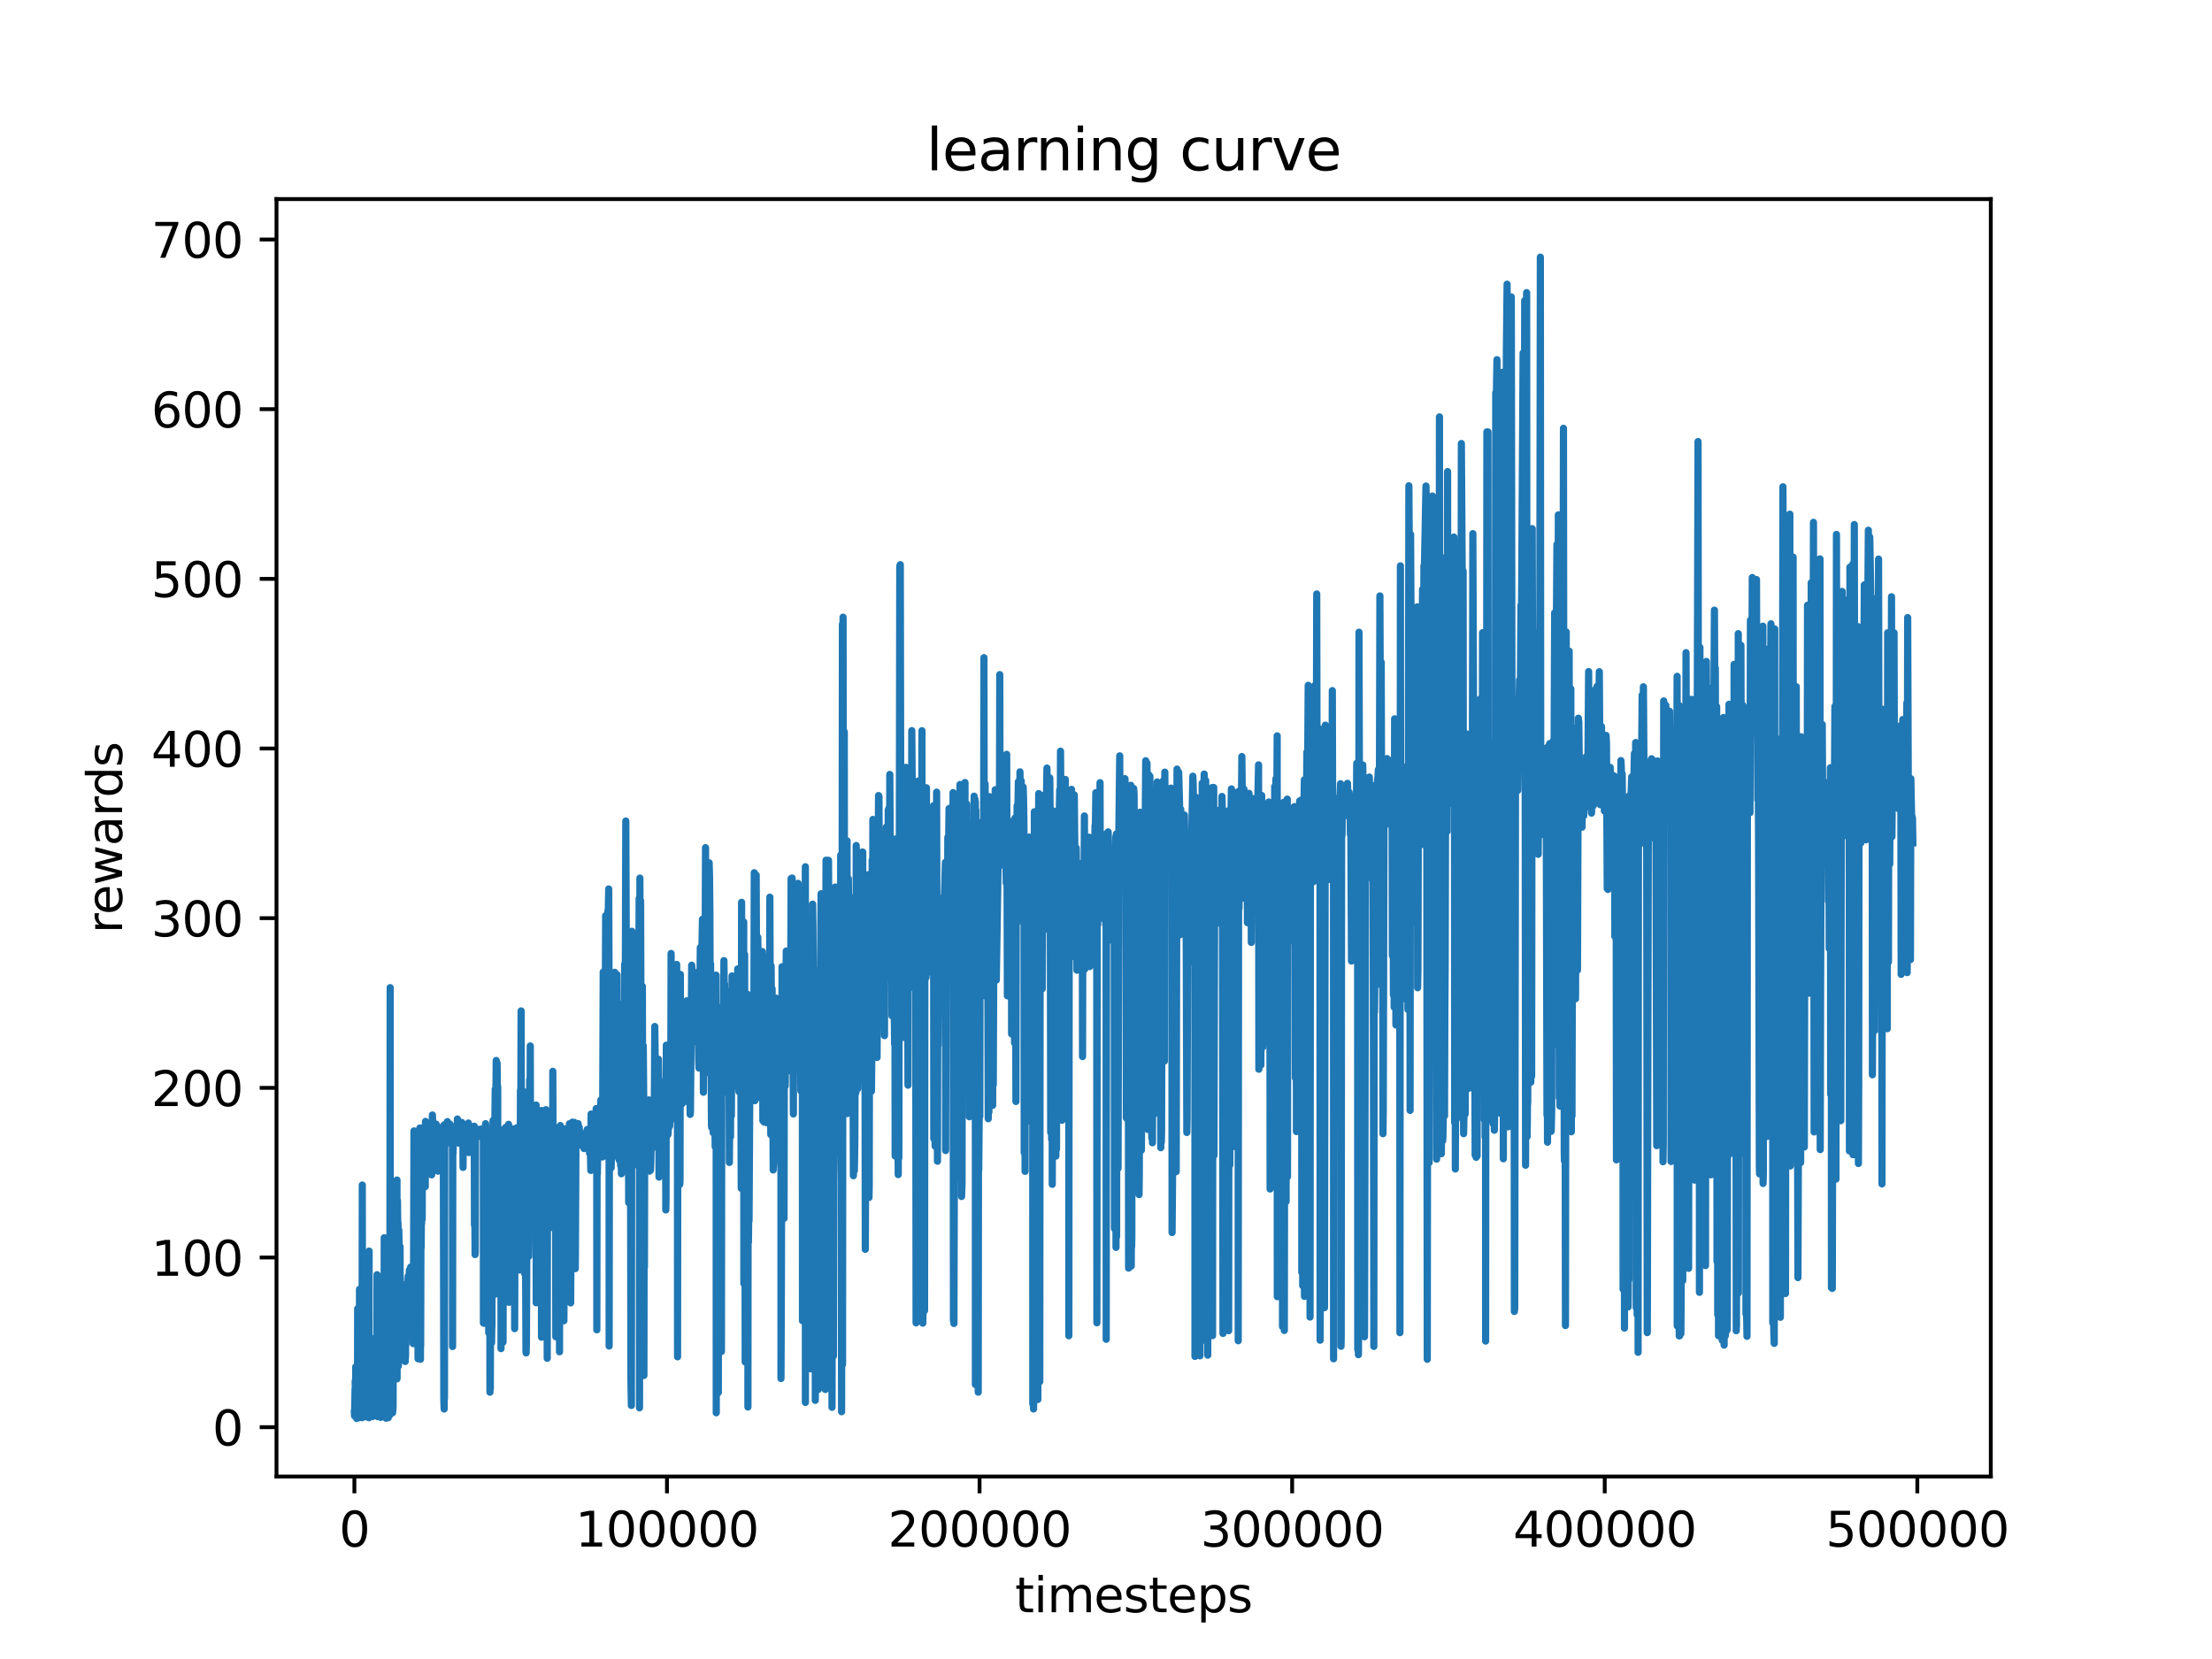 <?xml version="1.0" encoding="utf-8" standalone="no"?>
<!DOCTYPE svg PUBLIC "-//W3C//DTD SVG 1.1//EN"
  "http://www.w3.org/Graphics/SVG/1.1/DTD/svg11.dtd">
<svg xmlns:xlink="http://www.w3.org/1999/xlink" width="460.8pt" height="345.6pt" viewBox="0 0 460.8 345.6" xmlns="http://www.w3.org/2000/svg" version="1.1">
 <defs>
  <style type="text/css">*{stroke-linejoin: round; stroke-linecap: butt}</style>
 </defs>
 <g id="figure_1">
  <g id="patch_1">
   <path d="M 0 345.6 
L 460.8 345.6 
L 460.8 0 
L 0 0 
z
" style="fill: #ffffff"/>
  </g>
  <g id="axes_1">
   <g id="patch_2">
    <path d="M 57.6 307.584 
L 414.72 307.584 
L 414.72 41.472 
L 57.6 41.472 
z
" style="fill: #ffffff"/>
   </g>
   <g id="matplotlib.axis_1">
    <g id="xtick_1">
     <g id="line2d_1">
      <defs>
       <path id="m30fb7f83ba" d="M 0 0 
L 0 3.5 
" style="stroke: #000000; stroke-width: 0.8"/>
      </defs>
      <g>
       <use xlink:href="#m30fb7f83ba" x="73.826" y="307.584" style="stroke: #000000; stroke-width: 0.8"/>
      </g>
     </g>
     <g id="text_1">
      <!-- 0 -->
      <g transform="translate(70.644 322.182) scale(0.1 -0.1)">
       <defs>
        <path id="DejaVuSans-30" d="M 2034 4250 
Q 1547 4250 1301 3770 
Q 1056 3291 1056 2328 
Q 1056 1369 1301 889 
Q 1547 409 2034 409 
Q 2525 409 2770 889 
Q 3016 1369 3016 2328 
Q 3016 3291 2770 3770 
Q 2525 4250 2034 4250 
z
M 2034 4750 
Q 2819 4750 3233 4129 
Q 3647 3509 3647 2328 
Q 3647 1150 3233 529 
Q 2819 -91 2034 -91 
Q 1250 -91 836 529 
Q 422 1150 422 2328 
Q 422 3509 836 4129 
Q 1250 4750 2034 4750 
z
" transform="scale(0.016)"/>
       </defs>
       <use xlink:href="#DejaVuSans-30"/>
      </g>
     </g>
    </g>
    <g id="xtick_2">
     <g id="line2d_2">
      <g>
       <use xlink:href="#m30fb7f83ba" x="138.943" y="307.584" style="stroke: #000000; stroke-width: 0.8"/>
      </g>
     </g>
     <g id="text_2">
      <!-- 100000 -->
      <g transform="translate(119.855 322.182) scale(0.1 -0.1)">
       <defs>
        <path id="DejaVuSans-31" d="M 794 531 
L 1825 531 
L 1825 4091 
L 703 3866 
L 703 4441 
L 1819 4666 
L 2450 4666 
L 2450 531 
L 3481 531 
L 3481 0 
L 794 0 
L 794 531 
z
" transform="scale(0.016)"/>
       </defs>
       <use xlink:href="#DejaVuSans-31"/>
       <use xlink:href="#DejaVuSans-30" x="63.623"/>
       <use xlink:href="#DejaVuSans-30" x="127.246"/>
       <use xlink:href="#DejaVuSans-30" x="190.869"/>
       <use xlink:href="#DejaVuSans-30" x="254.492"/>
       <use xlink:href="#DejaVuSans-30" x="318.115"/>
      </g>
     </g>
    </g>
    <g id="xtick_3">
     <g id="line2d_3">
      <g>
       <use xlink:href="#m30fb7f83ba" x="204.06" y="307.584" style="stroke: #000000; stroke-width: 0.8"/>
      </g>
     </g>
     <g id="text_3">
      <!-- 200000 -->
      <g transform="translate(184.973 322.182) scale(0.1 -0.1)">
       <defs>
        <path id="DejaVuSans-32" d="M 1228 531 
L 3431 531 
L 3431 0 
L 469 0 
L 469 531 
Q 828 903 1448 1529 
Q 2069 2156 2228 2338 
Q 2531 2678 2651 2914 
Q 2772 3150 2772 3378 
Q 2772 3750 2511 3984 
Q 2250 4219 1831 4219 
Q 1534 4219 1204 4116 
Q 875 4013 500 3803 
L 500 4441 
Q 881 4594 1212 4672 
Q 1544 4750 1819 4750 
Q 2544 4750 2975 4387 
Q 3406 4025 3406 3419 
Q 3406 3131 3298 2873 
Q 3191 2616 2906 2266 
Q 2828 2175 2409 1742 
Q 1991 1309 1228 531 
z
" transform="scale(0.016)"/>
       </defs>
       <use xlink:href="#DejaVuSans-32"/>
       <use xlink:href="#DejaVuSans-30" x="63.623"/>
       <use xlink:href="#DejaVuSans-30" x="127.246"/>
       <use xlink:href="#DejaVuSans-30" x="190.869"/>
       <use xlink:href="#DejaVuSans-30" x="254.492"/>
       <use xlink:href="#DejaVuSans-30" x="318.115"/>
      </g>
     </g>
    </g>
    <g id="xtick_4">
     <g id="line2d_4">
      <g>
       <use xlink:href="#m30fb7f83ba" x="269.178" y="307.584" style="stroke: #000000; stroke-width: 0.8"/>
      </g>
     </g>
     <g id="text_4">
      <!-- 300000 -->
      <g transform="translate(250.09 322.182) scale(0.1 -0.1)">
       <defs>
        <path id="DejaVuSans-33" d="M 2597 2516 
Q 3050 2419 3304 2112 
Q 3559 1806 3559 1356 
Q 3559 666 3084 287 
Q 2609 -91 1734 -91 
Q 1441 -91 1130 -33 
Q 819 25 488 141 
L 488 750 
Q 750 597 1062 519 
Q 1375 441 1716 441 
Q 2309 441 2620 675 
Q 2931 909 2931 1356 
Q 2931 1769 2642 2001 
Q 2353 2234 1838 2234 
L 1294 2234 
L 1294 2753 
L 1863 2753 
Q 2328 2753 2575 2939 
Q 2822 3125 2822 3475 
Q 2822 3834 2567 4026 
Q 2313 4219 1838 4219 
Q 1578 4219 1281 4162 
Q 984 4106 628 3988 
L 628 4550 
Q 988 4650 1302 4700 
Q 1616 4750 1894 4750 
Q 2613 4750 3031 4423 
Q 3450 4097 3450 3541 
Q 3450 3153 3228 2886 
Q 3006 2619 2597 2516 
z
" transform="scale(0.016)"/>
       </defs>
       <use xlink:href="#DejaVuSans-33"/>
       <use xlink:href="#DejaVuSans-30" x="63.623"/>
       <use xlink:href="#DejaVuSans-30" x="127.246"/>
       <use xlink:href="#DejaVuSans-30" x="190.869"/>
       <use xlink:href="#DejaVuSans-30" x="254.492"/>
       <use xlink:href="#DejaVuSans-30" x="318.115"/>
      </g>
     </g>
    </g>
    <g id="xtick_5">
     <g id="line2d_5">
      <g>
       <use xlink:href="#m30fb7f83ba" x="334.295" y="307.584" style="stroke: #000000; stroke-width: 0.8"/>
      </g>
     </g>
     <g id="text_5">
      <!-- 400000 -->
      <g transform="translate(315.208 322.182) scale(0.1 -0.1)">
       <defs>
        <path id="DejaVuSans-34" d="M 2419 4116 
L 825 1625 
L 2419 1625 
L 2419 4116 
z
M 2253 4666 
L 3047 4666 
L 3047 1625 
L 3713 1625 
L 3713 1100 
L 3047 1100 
L 3047 0 
L 2419 0 
L 2419 1100 
L 313 1100 
L 313 1709 
L 2253 4666 
z
" transform="scale(0.016)"/>
       </defs>
       <use xlink:href="#DejaVuSans-34"/>
       <use xlink:href="#DejaVuSans-30" x="63.623"/>
       <use xlink:href="#DejaVuSans-30" x="127.246"/>
       <use xlink:href="#DejaVuSans-30" x="190.869"/>
       <use xlink:href="#DejaVuSans-30" x="254.492"/>
       <use xlink:href="#DejaVuSans-30" x="318.115"/>
      </g>
     </g>
    </g>
    <g id="xtick_6">
     <g id="line2d_6">
      <g>
       <use xlink:href="#m30fb7f83ba" x="399.413" y="307.584" style="stroke: #000000; stroke-width: 0.8"/>
      </g>
     </g>
     <g id="text_6">
      <!-- 500000 -->
      <g transform="translate(380.325 322.182) scale(0.1 -0.1)">
       <defs>
        <path id="DejaVuSans-35" d="M 691 4666 
L 3169 4666 
L 3169 4134 
L 1269 4134 
L 1269 2991 
Q 1406 3038 1543 3061 
Q 1681 3084 1819 3084 
Q 2600 3084 3056 2656 
Q 3513 2228 3513 1497 
Q 3513 744 3044 326 
Q 2575 -91 1722 -91 
Q 1428 -91 1123 -41 
Q 819 9 494 109 
L 494 744 
Q 775 591 1075 516 
Q 1375 441 1709 441 
Q 2250 441 2565 725 
Q 2881 1009 2881 1497 
Q 2881 1984 2565 2268 
Q 2250 2553 1709 2553 
Q 1456 2553 1204 2497 
Q 953 2441 691 2322 
L 691 4666 
z
" transform="scale(0.016)"/>
       </defs>
       <use xlink:href="#DejaVuSans-35"/>
       <use xlink:href="#DejaVuSans-30" x="63.623"/>
       <use xlink:href="#DejaVuSans-30" x="127.246"/>
       <use xlink:href="#DejaVuSans-30" x="190.869"/>
       <use xlink:href="#DejaVuSans-30" x="254.492"/>
       <use xlink:href="#DejaVuSans-30" x="318.115"/>
      </g>
     </g>
    </g>
    <g id="text_7">
     <!-- timesteps -->
     <g transform="translate(211.444 335.861) scale(0.1 -0.1)">
      <defs>
       <path id="DejaVuSans-74" d="M 1172 4494 
L 1172 3500 
L 2356 3500 
L 2356 3053 
L 1172 3053 
L 1172 1153 
Q 1172 725 1289 603 
Q 1406 481 1766 481 
L 2356 481 
L 2356 0 
L 1766 0 
Q 1100 0 847 248 
Q 594 497 594 1153 
L 594 3053 
L 172 3053 
L 172 3500 
L 594 3500 
L 594 4494 
L 1172 4494 
z
" transform="scale(0.016)"/>
       <path id="DejaVuSans-69" d="M 603 3500 
L 1178 3500 
L 1178 0 
L 603 0 
L 603 3500 
z
M 603 4863 
L 1178 4863 
L 1178 4134 
L 603 4134 
L 603 4863 
z
" transform="scale(0.016)"/>
       <path id="DejaVuSans-6d" d="M 3328 2828 
Q 3544 3216 3844 3400 
Q 4144 3584 4550 3584 
Q 5097 3584 5394 3201 
Q 5691 2819 5691 2113 
L 5691 0 
L 5113 0 
L 5113 2094 
Q 5113 2597 4934 2840 
Q 4756 3084 4391 3084 
Q 3944 3084 3684 2787 
Q 3425 2491 3425 1978 
L 3425 0 
L 2847 0 
L 2847 2094 
Q 2847 2600 2669 2842 
Q 2491 3084 2119 3084 
Q 1678 3084 1418 2786 
Q 1159 2488 1159 1978 
L 1159 0 
L 581 0 
L 581 3500 
L 1159 3500 
L 1159 2956 
Q 1356 3278 1631 3431 
Q 1906 3584 2284 3584 
Q 2666 3584 2933 3390 
Q 3200 3197 3328 2828 
z
" transform="scale(0.016)"/>
       <path id="DejaVuSans-65" d="M 3597 1894 
L 3597 1613 
L 953 1613 
Q 991 1019 1311 708 
Q 1631 397 2203 397 
Q 2534 397 2845 478 
Q 3156 559 3463 722 
L 3463 178 
Q 3153 47 2828 -22 
Q 2503 -91 2169 -91 
Q 1331 -91 842 396 
Q 353 884 353 1716 
Q 353 2575 817 3079 
Q 1281 3584 2069 3584 
Q 2775 3584 3186 3129 
Q 3597 2675 3597 1894 
z
M 3022 2063 
Q 3016 2534 2758 2815 
Q 2500 3097 2075 3097 
Q 1594 3097 1305 2825 
Q 1016 2553 972 2059 
L 3022 2063 
z
" transform="scale(0.016)"/>
       <path id="DejaVuSans-73" d="M 2834 3397 
L 2834 2853 
Q 2591 2978 2328 3040 
Q 2066 3103 1784 3103 
Q 1356 3103 1142 2972 
Q 928 2841 928 2578 
Q 928 2378 1081 2264 
Q 1234 2150 1697 2047 
L 1894 2003 
Q 2506 1872 2764 1633 
Q 3022 1394 3022 966 
Q 3022 478 2636 193 
Q 2250 -91 1575 -91 
Q 1294 -91 989 -36 
Q 684 19 347 128 
L 347 722 
Q 666 556 975 473 
Q 1284 391 1588 391 
Q 1994 391 2212 530 
Q 2431 669 2431 922 
Q 2431 1156 2273 1281 
Q 2116 1406 1581 1522 
L 1381 1569 
Q 847 1681 609 1914 
Q 372 2147 372 2553 
Q 372 3047 722 3315 
Q 1072 3584 1716 3584 
Q 2034 3584 2315 3537 
Q 2597 3491 2834 3397 
z
" transform="scale(0.016)"/>
       <path id="DejaVuSans-70" d="M 1159 525 
L 1159 -1331 
L 581 -1331 
L 581 3500 
L 1159 3500 
L 1159 2969 
Q 1341 3281 1617 3432 
Q 1894 3584 2278 3584 
Q 2916 3584 3314 3078 
Q 3713 2572 3713 1747 
Q 3713 922 3314 415 
Q 2916 -91 2278 -91 
Q 1894 -91 1617 61 
Q 1341 213 1159 525 
z
M 3116 1747 
Q 3116 2381 2855 2742 
Q 2594 3103 2138 3103 
Q 1681 3103 1420 2742 
Q 1159 2381 1159 1747 
Q 1159 1113 1420 752 
Q 1681 391 2138 391 
Q 2594 391 2855 752 
Q 3116 1113 3116 1747 
z
" transform="scale(0.016)"/>
      </defs>
      <use xlink:href="#DejaVuSans-74"/>
      <use xlink:href="#DejaVuSans-69" x="39.209"/>
      <use xlink:href="#DejaVuSans-6d" x="66.992"/>
      <use xlink:href="#DejaVuSans-65" x="164.404"/>
      <use xlink:href="#DejaVuSans-73" x="225.928"/>
      <use xlink:href="#DejaVuSans-74" x="278.027"/>
      <use xlink:href="#DejaVuSans-65" x="317.236"/>
      <use xlink:href="#DejaVuSans-70" x="378.76"/>
      <use xlink:href="#DejaVuSans-73" x="442.236"/>
     </g>
    </g>
   </g>
   <g id="matplotlib.axis_2">
    <g id="ytick_1">
     <g id="line2d_7">
      <defs>
       <path id="mb3f32d3272" d="M 0 0 
L -3.5 0 
" style="stroke: #000000; stroke-width: 0.8"/>
      </defs>
      <g>
       <use xlink:href="#mb3f32d3272" x="57.6" y="297.309" style="stroke: #000000; stroke-width: 0.8"/>
      </g>
     </g>
     <g id="text_8">
      <!-- 0 -->
      <g transform="translate(44.237 301.108) scale(0.1 -0.1)">
       <use xlink:href="#DejaVuSans-30"/>
      </g>
     </g>
    </g>
    <g id="ytick_2">
     <g id="line2d_8">
      <g>
       <use xlink:href="#mb3f32d3272" x="57.6" y="261.964" style="stroke: #000000; stroke-width: 0.8"/>
      </g>
     </g>
     <g id="text_9">
      <!-- 100 -->
      <g transform="translate(31.512 265.763) scale(0.1 -0.1)">
       <use xlink:href="#DejaVuSans-31"/>
       <use xlink:href="#DejaVuSans-30" x="63.623"/>
       <use xlink:href="#DejaVuSans-30" x="127.246"/>
      </g>
     </g>
    </g>
    <g id="ytick_3">
     <g id="line2d_9">
      <g>
       <use xlink:href="#mb3f32d3272" x="57.6" y="226.619" style="stroke: #000000; stroke-width: 0.8"/>
      </g>
     </g>
     <g id="text_10">
      <!-- 200 -->
      <g transform="translate(31.512 230.418) scale(0.1 -0.1)">
       <use xlink:href="#DejaVuSans-32"/>
       <use xlink:href="#DejaVuSans-30" x="63.623"/>
       <use xlink:href="#DejaVuSans-30" x="127.246"/>
      </g>
     </g>
    </g>
    <g id="ytick_4">
     <g id="line2d_10">
      <g>
       <use xlink:href="#mb3f32d3272" x="57.6" y="191.274" style="stroke: #000000; stroke-width: 0.8"/>
      </g>
     </g>
     <g id="text_11">
      <!-- 300 -->
      <g transform="translate(31.512 195.074) scale(0.1 -0.1)">
       <use xlink:href="#DejaVuSans-33"/>
       <use xlink:href="#DejaVuSans-30" x="63.623"/>
       <use xlink:href="#DejaVuSans-30" x="127.246"/>
      </g>
     </g>
    </g>
    <g id="ytick_5">
     <g id="line2d_11">
      <g>
       <use xlink:href="#mb3f32d3272" x="57.6" y="155.93" style="stroke: #000000; stroke-width: 0.8"/>
      </g>
     </g>
     <g id="text_12">
      <!-- 400 -->
      <g transform="translate(31.512 159.729) scale(0.1 -0.1)">
       <use xlink:href="#DejaVuSans-34"/>
       <use xlink:href="#DejaVuSans-30" x="63.623"/>
       <use xlink:href="#DejaVuSans-30" x="127.246"/>
      </g>
     </g>
    </g>
    <g id="ytick_6">
     <g id="line2d_12">
      <g>
       <use xlink:href="#mb3f32d3272" x="57.6" y="120.585" style="stroke: #000000; stroke-width: 0.8"/>
      </g>
     </g>
     <g id="text_13">
      <!-- 500 -->
      <g transform="translate(31.512 124.384) scale(0.1 -0.1)">
       <use xlink:href="#DejaVuSans-35"/>
       <use xlink:href="#DejaVuSans-30" x="63.623"/>
       <use xlink:href="#DejaVuSans-30" x="127.246"/>
      </g>
     </g>
    </g>
    <g id="ytick_7">
     <g id="line2d_13">
      <g>
       <use xlink:href="#mb3f32d3272" x="57.6" y="85.24" style="stroke: #000000; stroke-width: 0.8"/>
      </g>
     </g>
     <g id="text_14">
      <!-- 600 -->
      <g transform="translate(31.512 89.039) scale(0.1 -0.1)">
       <defs>
        <path id="DejaVuSans-36" d="M 2113 2584 
Q 1688 2584 1439 2293 
Q 1191 2003 1191 1497 
Q 1191 994 1439 701 
Q 1688 409 2113 409 
Q 2538 409 2786 701 
Q 3034 994 3034 1497 
Q 3034 2003 2786 2293 
Q 2538 2584 2113 2584 
z
M 3366 4563 
L 3366 3988 
Q 3128 4100 2886 4159 
Q 2644 4219 2406 4219 
Q 1781 4219 1451 3797 
Q 1122 3375 1075 2522 
Q 1259 2794 1537 2939 
Q 1816 3084 2150 3084 
Q 2853 3084 3261 2657 
Q 3669 2231 3669 1497 
Q 3669 778 3244 343 
Q 2819 -91 2113 -91 
Q 1303 -91 875 529 
Q 447 1150 447 2328 
Q 447 3434 972 4092 
Q 1497 4750 2381 4750 
Q 2619 4750 2861 4703 
Q 3103 4656 3366 4563 
z
" transform="scale(0.016)"/>
       </defs>
       <use xlink:href="#DejaVuSans-36"/>
       <use xlink:href="#DejaVuSans-30" x="63.623"/>
       <use xlink:href="#DejaVuSans-30" x="127.246"/>
      </g>
     </g>
    </g>
    <g id="ytick_8">
     <g id="line2d_14">
      <g>
       <use xlink:href="#mb3f32d3272" x="57.6" y="49.896" style="stroke: #000000; stroke-width: 0.8"/>
      </g>
     </g>
     <g id="text_15">
      <!-- 700 -->
      <g transform="translate(31.512 53.695) scale(0.1 -0.1)">
       <defs>
        <path id="DejaVuSans-37" d="M 525 4666 
L 3525 4666 
L 3525 4397 
L 1831 0 
L 1172 0 
L 2766 4134 
L 525 4134 
L 525 4666 
z
" transform="scale(0.016)"/>
       </defs>
       <use xlink:href="#DejaVuSans-37"/>
       <use xlink:href="#DejaVuSans-30" x="63.623"/>
       <use xlink:href="#DejaVuSans-30" x="127.246"/>
      </g>
     </g>
    </g>
    <g id="text_16">
     <!-- rewards -->
     <g transform="translate(25.433 194.448) rotate(-90) scale(0.1 -0.1)">
      <defs>
       <path id="DejaVuSans-72" d="M 2631 2963 
Q 2534 3019 2420 3045 
Q 2306 3072 2169 3072 
Q 1681 3072 1420 2755 
Q 1159 2438 1159 1844 
L 1159 0 
L 581 0 
L 581 3500 
L 1159 3500 
L 1159 2956 
Q 1341 3275 1631 3429 
Q 1922 3584 2338 3584 
Q 2397 3584 2469 3576 
Q 2541 3569 2628 3553 
L 2631 2963 
z
" transform="scale(0.016)"/>
       <path id="DejaVuSans-77" d="M 269 3500 
L 844 3500 
L 1563 769 
L 2278 3500 
L 2956 3500 
L 3675 769 
L 4391 3500 
L 4966 3500 
L 4050 0 
L 3372 0 
L 2619 2869 
L 1863 0 
L 1184 0 
L 269 3500 
z
" transform="scale(0.016)"/>
       <path id="DejaVuSans-61" d="M 2194 1759 
Q 1497 1759 1228 1600 
Q 959 1441 959 1056 
Q 959 750 1161 570 
Q 1363 391 1709 391 
Q 2188 391 2477 730 
Q 2766 1069 2766 1631 
L 2766 1759 
L 2194 1759 
z
M 3341 1997 
L 3341 0 
L 2766 0 
L 2766 531 
Q 2569 213 2275 61 
Q 1981 -91 1556 -91 
Q 1019 -91 701 211 
Q 384 513 384 1019 
Q 384 1609 779 1909 
Q 1175 2209 1959 2209 
L 2766 2209 
L 2766 2266 
Q 2766 2663 2505 2880 
Q 2244 3097 1772 3097 
Q 1472 3097 1187 3025 
Q 903 2953 641 2809 
L 641 3341 
Q 956 3463 1253 3523 
Q 1550 3584 1831 3584 
Q 2591 3584 2966 3190 
Q 3341 2797 3341 1997 
z
" transform="scale(0.016)"/>
       <path id="DejaVuSans-64" d="M 2906 2969 
L 2906 4863 
L 3481 4863 
L 3481 0 
L 2906 0 
L 2906 525 
Q 2725 213 2448 61 
Q 2172 -91 1784 -91 
Q 1150 -91 751 415 
Q 353 922 353 1747 
Q 353 2572 751 3078 
Q 1150 3584 1784 3584 
Q 2172 3584 2448 3432 
Q 2725 3281 2906 2969 
z
M 947 1747 
Q 947 1113 1208 752 
Q 1469 391 1925 391 
Q 2381 391 2643 752 
Q 2906 1113 2906 1747 
Q 2906 2381 2643 2742 
Q 2381 3103 1925 3103 
Q 1469 3103 1208 2742 
Q 947 2381 947 1747 
z
" transform="scale(0.016)"/>
      </defs>
      <use xlink:href="#DejaVuSans-72"/>
      <use xlink:href="#DejaVuSans-65" x="38.863"/>
      <use xlink:href="#DejaVuSans-77" x="100.387"/>
      <use xlink:href="#DejaVuSans-61" x="182.174"/>
      <use xlink:href="#DejaVuSans-72" x="243.453"/>
      <use xlink:href="#DejaVuSans-64" x="282.816"/>
      <use xlink:href="#DejaVuSans-73" x="346.293"/>
     </g>
    </g>
   </g>
   <g id="line2d_15">
    <path d="M 73.833 294.454 
L 73.857 294.959 
L 73.961 289.381 
L 74.065 293.835 
L 73.992 287.676 
L 74.076 291.521 
L 74.11 284.727 
L 74.155 294.612 
L 74.164 293.191 
L 74.203 295.081 
L 74.196 285.421 
L 74.263 292.559 
L 74.319 289.214 
L 74.292 295.488 
L 74.364 291.431 
L 74.449 295.444 
L 74.4 286.701 
L 74.479 293.14 
L 74.508 272.61 
L 74.567 294.373 
L 74.614 276.025 
L 74.689 294.953 
L 74.727 283.584 
L 74.752 278.274 
L 74.763 292.444 
L 74.79 291.771 
L 74.826 289.525 
L 74.854 295.31 
L 74.892 268.58 
L 74.963 291.418 
L 75.03 286.038 
L 75.01 292.88 
L 75.044 292.391 
L 75.091 294.641 
L 75.119 289.554 
L 75.14 293.793 
L 75.183 272.626 
L 75.224 294.881 
L 75.256 288.16 
L 75.304 294.754 
L 75.347 280.596 
L 75.371 292.086 
L 75.413 289.445 
L 75.42 295.338 
L 75.469 246.864 
L 75.526 287.93 
L 75.551 294.879 
L 75.645 293.932 
L 75.672 275.219 
L 75.752 294.077 
L 75.796 295.056 
L 75.874 291.853 
L 75.924 294.626 
L 75.932 294.35 
L 75.961 277.742 
L 75.995 294.852 
L 76.04 294.62 
L 76.076 288.244 
L 76.111 291.974 
L 76.149 265.49 
L 76.168 295.146 
L 76.208 293.57 
L 76.23 288.943 
L 76.311 294.804 
L 76.464 281.958 
L 76.546 294.721 
L 76.584 288.6 
L 76.614 294.289 
L 76.63 288.512 
L 76.646 293.279 
L 76.681 272.224 
L 76.715 294.924 
L 76.756 290.465 
L 76.811 294.574 
L 76.896 260.621 
L 76.839 295.341 
L 76.925 291.021 
L 76.938 290.885 
L 76.951 294.339 
L 76.966 288.936 
L 77.059 293.896 
L 77.079 294.006 
L 77.188 289.62 
L 77.287 294.394 
L 77.242 278.701 
L 77.301 291.653 
L 77.41 294.359 
L 77.328 286.125 
L 77.418 293.518 
L 77.446 279.343 
L 77.526 294.103 
L 77.625 283.696 
L 77.58 295.103 
L 77.636 293.661 
L 77.733 282.181 
L 77.71 294.814 
L 77.74 293.974 
L 77.835 284.467 
L 77.797 294.385 
L 77.881 288.426 
L 77.911 294.888 
L 77.981 291.121 
L 77.996 288.965 
L 78.031 294.323 
L 78.072 292.52 
L 78.093 292.447 
L 78.117 293.483 
L 78.148 286.901 
L 78.155 294.86 
L 78.229 292.854 
L 78.263 291.32 
L 78.283 293.77 
L 78.293 292.65 
L 78.323 279.097 
L 78.354 294.019 
L 78.402 292.039 
L 78.417 294.557 
L 78.454 290.253 
L 78.463 294.242 
L 78.545 265.543 
L 78.552 294.268 
L 78.582 290.2 
L 78.664 295.11 
L 78.678 289.704 
L 78.716 294.388 
L 78.734 288.727 
L 78.812 294.883 
L 78.835 291.633 
L 78.849 290.896 
L 78.86 291.555 
L 78.891 270.389 
L 78.947 293.658 
L 78.973 289.585 
L 79.021 294.325 
L 79.057 285.409 
L 79.066 292.946 
L 79.089 286.387 
L 79.141 294.952 
L 79.174 292.087 
L 79.183 293.224 
L 79.2 286.772 
L 79.238 289.935 
L 79.278 292.771 
L 79.309 279.096 
L 79.315 295.263 
L 79.349 268.381 
L 79.424 292.349 
L 79.497 287.981 
L 79.451 294.382 
L 79.507 292.396 
L 79.608 294.92 
L 79.588 286.908 
L 79.618 294.504 
L 79.634 294.867 
L 79.663 281.044 
L 79.727 293.777 
L 79.79 294.593 
L 79.84 289.264 
L 79.848 295.009 
L 79.927 290.762 
L 79.973 294.503 
L 80.042 257.848 
L 80.071 295.115 
L 80.161 291.95 
L 80.18 294.125 
L 80.191 293 
L 80.227 274.243 
L 80.322 281.205 
L 80.426 295.445 
L 80.443 293.475 
L 80.572 283.521 
L 80.484 295.234 
L 80.586 290.977 
L 80.609 294.338 
L 80.657 277.356 
L 80.688 289.749 
L 80.7 289.739 
L 80.716 286.78 
L 80.732 294.195 
L 80.789 293.248 
L 80.845 287.253 
L 80.872 294.109 
L 80.878 295.347 
L 80.929 288.968 
L 80.975 293.795 
L 80.994 292.118 
L 81.085 282.061 
L 81.033 294.241 
L 81.107 282.651 
L 81.147 294.861 
L 81.197 294.246 
L 81.282 205.748 
L 81.31 291.172 
L 81.358 294.195 
L 81.35 286.669 
L 81.416 293.18 
L 81.479 294.248 
L 81.525 279.516 
L 81.576 294.169 
L 81.621 276.418 
L 81.638 292.529 
L 81.646 292.904 
L 81.657 291.899 
L 81.741 293.834 
L 81.776 263.501 
L 81.782 294.305 
L 81.886 293.076 
L 81.966 258.845 
L 81.991 273.929 
L 82.008 285.165 
L 82.095 270.577 
L 82.121 282.887 
L 82.18 280.122 
L 82.225 247.288 
L 82.278 277.575 
L 82.347 282.499 
L 82.381 262.019 
L 82.493 280.703 
L 82.529 261.543 
L 82.571 283.498 
L 82.622 265.122 
L 82.654 265.233 
L 82.7 245.816 
L 82.712 287.229 
L 82.725 286.573 
L 82.8 250.068 
L 82.873 256.448 
L 82.914 254.734 
L 82.997 284.572 
L 83.033 262.335 
L 83.074 256.221 
L 83.152 259.577 
L 83.18 269.857 
L 83.269 269.524 
L 83.341 259.698 
L 83.367 271.36 
L 83.398 266.085 
L 83.503 273.418 
L 83.609 270.689 
L 83.636 271.509 
L 83.662 271.324 
L 83.69 269.345 
L 83.74 273.599 
L 83.817 271.028 
L 83.839 275.447 
L 83.917 272.434 
L 83.96 279.415 
L 84.006 274.748 
L 84.021 283.177 
L 84.113 281.585 
L 84.201 280.098 
L 84.218 281.702 
L 84.31 267.628 
L 84.326 282.618 
L 84.342 282.19 
L 84.401 270.525 
L 84.415 283.626 
L 84.446 281.948 
L 84.478 282.643 
L 84.496 279.694 
L 84.555 280.14 
L 84.618 275.31 
L 84.714 272.03 
L 84.734 277.42 
L 84.806 269.047 
L 84.83 274.005 
L 85.034 265.858 
L 85.123 267.408 
L 85.181 269.089 
L 85.275 264.566 
L 85.304 267.596 
L 85.333 269.997 
L 85.394 266.372 
L 85.483 270.424 
L 85.551 263.949 
L 85.583 265.44 
L 85.722 270.73 
L 85.84 267.147 
L 85.897 269.745 
L 85.929 265.793 
L 85.982 272.714 
L 86.01 269.827 
L 86.038 269.971 
L 86.081 279.904 
L 86.129 273.999 
L 86.238 235.59 
L 86.293 236.146 
L 86.348 236.803 
L 86.402 235.832 
L 86.457 236.525 
L 86.511 236.779 
L 86.566 236.413 
L 86.62 236.772 
L 86.784 237.55 
L 86.814 268.04 
L 86.869 237.605 
L 86.925 237.554 
L 86.979 236.527 
L 87.032 238.538 
L 87.085 283.059 
L 87.197 275.079 
L 87.225 269.602 
L 87.301 271.278 
L 87.324 274.997 
L 87.378 266.415 
L 87.402 274.193 
L 87.457 234.989 
L 87.498 282.323 
L 87.515 282.176 
L 87.545 266.634 
L 87.587 283.161 
L 87.615 268.953 
L 87.633 280.332 
L 87.696 253.561 
L 87.734 259.934 
L 87.777 253.848 
L 87.819 254.907 
L 87.863 253.888 
L 87.907 252.633 
L 87.95 253.992 
L 88.004 235.378 
L 88.056 238.449 
L 88.105 243.653 
L 88.215 234.858 
L 88.319 241.229 
L 88.538 235.268 
L 88.586 247.204 
L 88.642 233.608 
L 88.699 235.388 
L 88.812 236.913 
L 88.867 237.909 
L 89.034 234.439 
L 89.088 240.412 
L 89.143 236.33 
L 89.254 234.63 
L 89.312 235.752 
L 89.369 235.202 
L 89.426 234.371 
L 89.484 235.129 
L 89.541 235.063 
L 89.656 233.879 
L 89.823 236.827 
L 89.923 244.749 
L 89.972 241.336 
L 90.081 232.273 
L 90.244 236.526 
L 90.299 234.358 
L 90.354 234.893 
L 90.41 234.799 
L 90.578 236.365 
L 90.634 235.392 
L 90.69 236.2 
L 90.746 237.204 
L 90.857 234.17 
L 90.964 239.321 
L 91.019 234.971 
L 91.073 235.993 
L 91.225 243.978 
L 91.336 235.887 
L 91.5 240.584 
L 91.556 236.734 
L 91.612 236.842 
L 91.668 237.164 
L 91.95 235.174 
L 92.005 239.561 
L 92.061 237.442 
L 92.233 235.274 
L 92.348 234.528 
L 92.456 291.626 
L 92.527 293.521 
L 92.583 234.293 
L 92.591 291.325 
L 92.646 236.553 
L 92.702 236.044 
L 92.868 238.363 
L 92.981 236.447 
L 93.093 237.507 
L 93.205 233.647 
L 93.259 234.913 
L 93.371 236.69 
L 93.426 235.547 
L 93.483 235.795 
L 93.539 235.991 
L 93.593 235.475 
L 93.649 236.288 
L 93.705 234.159 
L 93.759 236.24 
L 93.815 236.268 
L 93.87 236.846 
L 93.925 235.99 
L 93.98 237.27 
L 94.036 236.413 
L 94.091 235.864 
L 94.147 236.308 
L 94.203 236.681 
L 94.26 234.752 
L 94.278 280.508 
L 94.333 235.915 
L 94.386 240.225 
L 94.443 235.883 
L 94.556 235.064 
L 94.666 235.881 
L 94.722 235.434 
L 94.834 237.018 
L 94.89 234.612 
L 94.946 235.775 
L 95.058 234.756 
L 95.113 235.141 
L 95.224 237.229 
L 95.282 233.111 
L 95.338 237.317 
L 95.394 236.914 
L 95.451 236.454 
L 95.562 238.137 
L 95.675 235.811 
L 95.732 236.442 
L 95.788 235.941 
L 95.845 236.094 
L 95.902 236.347 
L 95.958 235.221 
L 96.014 238.015 
L 96.07 236.592 
L 96.184 233.817 
L 96.24 236.215 
L 96.297 233.976 
L 96.41 234.331 
L 96.461 243.19 
L 96.517 234.982 
L 96.628 237.847 
L 96.684 236.597 
L 96.851 235.791 
L 96.962 236.845 
L 97.018 236.822 
L 97.128 235.021 
L 97.183 236.41 
L 97.238 236.357 
L 97.293 235.404 
L 97.349 236.283 
L 97.461 235.374 
L 97.517 236.487 
L 97.573 233.945 
L 97.63 234.798 
L 97.683 240.101 
L 97.739 237.389 
L 97.794 237.601 
L 97.849 236.397 
L 97.905 236.486 
L 97.959 236.466 
L 98.07 237.165 
L 98.125 236.697 
L 98.18 237.054 
L 98.291 236.827 
L 98.347 237.419 
L 98.515 236.285 
L 98.628 235.887 
L 98.683 236.387 
L 98.796 234.608 
L 98.838 255.203 
L 98.934 255.064 
L 98.97 261.348 
L 99.007 260.773 
L 99.062 235.554 
L 99.117 236.902 
L 99.173 237.115 
L 99.228 235.614 
L 99.284 236.148 
L 99.397 236.284 
L 99.453 236.566 
L 99.508 236.325 
L 99.564 235.925 
L 99.62 236.76 
L 99.675 236.509 
L 99.845 235.248 
L 99.9 235.554 
L 99.956 236.49 
L 100.013 235.58 
L 100.236 236.262 
L 100.347 235.177 
L 100.517 235.893 
L 100.573 235.301 
L 100.685 237.515 
L 100.707 275.618 
L 100.763 236.718 
L 100.82 236.201 
L 100.866 275.671 
L 100.89 274.444 
L 100.946 235.988 
L 101.001 237.004 
L 101.11 235.76 
L 101.164 234.082 
L 101.219 236.272 
L 101.275 235.934 
L 101.331 236.143 
L 101.387 236.994 
L 101.443 236.354 
L 101.498 235.952 
L 101.553 236.527 
L 101.577 273.649 
L 101.63 241.251 
L 101.685 236.047 
L 101.736 244.077 
L 101.789 240.173 
L 101.809 277.666 
L 101.864 236.173 
L 101.97 240.691 
L 102.023 240.366 
L 102.062 290.025 
L 102.128 236.131 
L 102.139 289.311 
L 102.318 235.984 
L 102.4 279.738 
L 102.44 276.796 
L 102.483 276.225 
L 102.538 236.719 
L 102.592 241.237 
L 102.646 239.637 
L 102.706 233.416 
L 102.762 234.518 
L 102.815 242.689 
L 102.869 237.095 
L 102.925 236.785 
L 102.981 236.919 
L 103.037 239.685 
L 103.161 226.897 
L 103.189 269.582 
L 103.246 235.118 
L 103.374 220.913 
L 103.434 225.873 
L 103.496 225.862 
L 103.56 221.46 
L 103.621 229.66 
L 103.683 226.336 
L 103.711 269.011 
L 103.797 237.233 
L 103.909 236.35 
L 103.964 238.167 
L 104.019 236.111 
L 104.075 236.524 
L 104.131 236.921 
L 104.187 235.32 
L 104.242 236.048 
L 104.297 237.458 
L 104.353 236.836 
L 104.37 280.95 
L 104.425 236.708 
L 104.481 236.27 
L 104.536 236.737 
L 104.554 279.842 
L 104.61 236.046 
L 104.722 236.502 
L 104.778 236.842 
L 104.797 279.574 
L 104.873 238.544 
L 105.04 237.135 
L 105.095 237.783 
L 105.262 235.318 
L 105.318 234.863 
L 105.486 237.456 
L 105.542 234.759 
L 105.598 238.005 
L 105.654 236.187 
L 105.767 236.351 
L 105.823 237.671 
L 105.938 234.223 
L 105.994 236.671 
L 106.02 271.288 
L 106.077 235.598 
L 106.242 237.826 
L 106.278 261.927 
L 106.333 235.784 
L 106.389 236.539 
L 106.445 235.722 
L 106.5 238.539 
L 106.555 235.738 
L 106.611 236.028 
L 106.722 235.588 
L 106.778 236.862 
L 106.834 236.391 
L 106.89 235.185 
L 106.945 235.817 
L 107.001 236.767 
L 107.056 236.554 
L 107.166 236.427 
L 107.211 276.777 
L 107.239 269.438 
L 107.294 236.891 
L 107.349 237.283 
L 107.405 238.04 
L 107.461 237.34 
L 107.517 236.379 
L 107.573 236.913 
L 107.629 237.924 
L 107.683 234.912 
L 107.739 237.194 
L 107.847 235.122 
L 107.903 236.288 
L 107.956 236.115 
L 108.012 236.072 
L 108.179 236.632 
L 108.301 264.571 
L 108.425 227.145 
L 108.484 232.835 
L 108.558 210.593 
L 108.615 239.201 
L 108.668 236.922 
L 108.777 233.644 
L 108.831 236.161 
L 108.885 234.558 
L 108.948 232.728 
L 109.002 233.797 
L 109.167 236.635 
L 109.232 227.452 
L 109.289 234.932 
L 109.321 265.391 
L 109.397 264.291 
L 109.442 252.825 
L 109.57 281.652 
L 109.623 278.356 
L 109.604 281.834 
L 109.658 279.818 
L 109.776 254.288 
L 109.815 258.351 
L 109.897 255.751 
L 109.972 261.16 
L 110.013 257.228 
L 110.066 240.205 
L 110.108 256.244 
L 110.143 261.733 
L 110.181 259.137 
L 110.347 224.896 
L 110.401 237.383 
L 110.467 217.883 
L 110.52 243.938 
L 110.579 234.714 
L 110.632 235.439 
L 110.685 234.998 
L 110.739 233.549 
L 110.793 236.785 
L 110.847 234.222 
L 110.954 236.278 
L 111.008 235.916 
L 111.062 236.729 
L 111.116 235.351 
L 111.17 236.877 
L 111.28 236.866 
L 111.335 237.555 
L 111.39 237.447 
L 111.56 233.093 
L 111.617 234.31 
L 111.675 230.191 
L 111.702 271.4 
L 111.758 235.883 
L 111.814 235.996 
L 111.869 235.923 
L 111.983 233.104 
L 112.095 237.28 
L 112.152 236.047 
L 112.322 234.007 
L 112.492 236.444 
L 112.553 231.572 
L 112.61 235.157 
L 112.723 235.353 
L 112.785 231.328 
L 112.804 278.562 
L 112.857 271.074 
L 112.911 233.325 
L 113.02 234.338 
L 113.231 243.593 
L 113.285 235.258 
L 113.334 248.583 
L 113.388 235.959 
L 113.443 235.105 
L 113.497 237.787 
L 113.729 231.162 
L 113.787 235.166 
L 113.834 275.482 
L 113.892 269.347 
L 113.924 264.858 
L 113.952 270.439 
L 113.982 266.956 
L 113.997 282.958 
L 114.056 235.259 
L 114.175 234.518 
L 114.226 247.386 
L 114.276 246.204 
L 114.388 236.276 
L 114.443 238.564 
L 114.497 239.33 
L 114.611 237.215 
L 114.667 238.12 
L 114.708 255.724 
L 114.758 243.266 
L 114.807 246.193 
L 114.859 240.114 
L 114.91 243.37 
L 115.098 252.172 
L 115.162 223.17 
L 115.215 239.453 
L 115.38 236.306 
L 115.434 236.326 
L 115.6 238.327 
L 115.711 237.252 
L 115.784 278.471 
L 115.84 235.9 
L 115.895 236.919 
L 115.951 237.697 
L 116.006 235.241 
L 116.062 237.676 
L 116.178 234.996 
L 116.233 236.078 
L 116.295 278.164 
L 116.342 274.769 
L 116.429 236.352 
L 116.462 263.53 
L 116.486 274.367 
L 116.543 236.787 
L 116.559 281.602 
L 116.614 238.014 
L 116.722 234.47 
L 116.778 236.629 
L 116.831 235.206 
L 116.996 236.715 
L 117.051 237.567 
L 117.1 274.451 
L 117.178 272.812 
L 117.269 265.892 
L 117.301 266.67 
L 117.332 265.611 
L 117.357 273.691 
L 117.413 267.072 
L 117.448 262.367 
L 117.471 275.139 
L 117.538 262.473 
L 117.593 236.007 
L 117.649 236.951 
L 117.681 265.558 
L 117.738 235.177 
L 117.793 235.146 
L 117.903 237.459 
L 117.959 236.998 
L 118.014 237.24 
L 118.07 236.651 
L 118.126 237.745 
L 118.295 234.999 
L 118.408 236.845 
L 118.464 236.598 
L 118.52 237.03 
L 118.628 234.098 
L 118.683 239.081 
L 118.737 237.161 
L 118.793 235.352 
L 118.848 236.212 
L 118.874 271.416 
L 118.904 267.207 
L 119.072 234.212 
L 119.184 234.882 
L 119.24 233.761 
L 119.297 235.602 
L 119.352 235.107 
L 119.409 234.3 
L 119.466 234.808 
L 119.523 234.96 
L 119.58 234.675 
L 119.637 233.808 
L 119.806 236.132 
L 119.84 264.285 
L 119.879 258.998 
L 119.988 236.184 
L 120.044 236.957 
L 120.212 235.351 
L 120.325 235.779 
L 120.381 235.729 
L 120.436 234.065 
L 120.492 235.916 
L 120.549 235.65 
L 120.605 235.903 
L 120.661 234.834 
L 120.717 235.846 
L 120.883 236.768 
L 121.049 236.324 
L 121.161 238.423 
L 121.216 238.341 
L 121.271 237.853 
L 121.327 238.729 
L 121.383 236.143 
L 121.439 237.67 
L 121.495 237.127 
L 121.549 238.023 
L 121.606 236.964 
L 121.661 239.268 
L 121.716 237.719 
L 121.772 236.912 
L 121.828 236.918 
L 121.884 237.097 
L 121.94 236.038 
L 121.996 237.585 
L 122.052 237.041 
L 122.107 237.274 
L 122.164 236.02 
L 122.22 237.324 
L 122.275 236.203 
L 122.33 235.283 
L 122.438 239.301 
L 122.492 237.468 
L 122.546 237.453 
L 122.599 238.602 
L 122.655 236.362 
L 122.707 239.39 
L 122.763 235.977 
L 122.815 240.218 
L 122.869 238.783 
L 122.924 236.953 
L 123.078 243.822 
L 123.137 232.075 
L 123.194 233.481 
L 123.249 233.931 
L 123.302 235.753 
L 123.358 234.283 
L 123.412 234.837 
L 123.467 233.727 
L 123.576 235.932 
L 123.631 232.183 
L 123.689 232.334 
L 123.799 235.765 
L 123.855 234.257 
L 123.91 236.535 
L 123.966 233.232 
L 124.021 233.95 
L 124.078 234.797 
L 124.193 230.933 
L 124.251 234.991 
L 124.31 230.928 
L 124.332 277.027 
L 124.385 241.652 
L 124.435 244.557 
L 124.597 236.125 
L 124.651 239.041 
L 124.707 234.19 
L 124.763 237.253 
L 124.821 234.528 
L 124.878 236.255 
L 124.934 238.006 
L 124.991 236.516 
L 125.171 229.144 
L 125.229 236.584 
L 125.289 232.154 
L 125.35 230.574 
L 125.517 241.02 
L 125.66 202.504 
L 125.725 224.286 
L 125.791 223.765 
L 125.938 202.583 
L 126.016 203.42 
L 126.09 209.401 
L 126.172 190.739 
L 126.246 212.087 
L 126.325 196.934 
L 126.402 198.294 
L 126.475 214.516 
L 126.639 189.657 
L 126.722 189.448 
L 126.806 185.184 
L 126.878 204.91 
L 126.896 280.401 
L 126.95 239.456 
L 127.013 220.067 
L 127.064 242.35 
L 127.168 239.893 
L 127.323 243.256 
L 127.485 235.896 
L 127.598 237.128 
L 127.657 234.723 
L 127.827 240.844 
L 127.935 240.867 
L 127.997 219.48 
L 128.067 202.554 
L 128.122 236.156 
L 128.178 233.147 
L 128.236 229.275 
L 128.347 236.03 
L 128.462 231.7 
L 128.533 203.041 
L 128.594 222.398 
L 128.651 233.218 
L 128.71 228.557 
L 128.768 228.66 
L 128.887 225.517 
L 128.945 228.604 
L 128.997 241.675 
L 129.186 209.208 
L 129.291 242.787 
L 129.345 240.079 
L 129.4 240.134 
L 129.448 244.522 
L 129.571 224.244 
L 129.629 235.787 
L 129.687 234.06 
L 129.745 235.946 
L 129.927 230.173 
L 129.988 229.922 
L 130.051 230.053 
L 130.127 200.846 
L 130.189 230.621 
L 130.366 171.038 
L 130.565 220.998 
L 130.627 226.131 
L 130.831 206.697 
L 130.971 250.525 
L 131.037 219.376 
L 131.084 247.157 
L 131.292 236.323 
L 131.348 234.794 
L 131.43 287.256 
L 131.526 292.791 
L 131.632 193.998 
L 131.683 241.445 
L 131.789 239.429 
L 131.839 242.888 
L 131.96 222.524 
L 132.08 226.681 
L 132.27 215.342 
L 132.34 207.592 
L 132.569 234.343 
L 132.627 226.756 
L 132.686 227.445 
L 132.744 228.436 
L 132.797 236.635 
L 132.869 199.618 
L 132.931 222.919 
L 133.064 210.356 
L 133.144 187.17 
L 133.214 206.149 
L 133.221 293.276 
L 133.302 182.922 
L 133.369 212.827 
L 133.45 187.646 
L 133.635 247.164 
L 133.685 245.32 
L 133.816 205.464 
L 133.876 230.306 
L 133.94 218.776 
L 134.006 217.892 
L 134.126 232.335 
L 134.139 286.533 
L 134.21 236.238 
L 134.245 263.962 
L 134.301 238.081 
L 134.355 238.832 
L 134.464 235.287 
L 134.572 235.36 
L 134.627 236.157 
L 134.682 234.303 
L 134.737 234.487 
L 134.847 235.028 
L 135.011 231.856 
L 135.067 232.689 
L 135.182 229.127 
L 135.237 232.265 
L 135.288 243.973 
L 135.342 233.02 
L 135.501 243.8 
L 135.552 242.744 
L 135.721 235.417 
L 135.776 239.373 
L 135.832 236.206 
L 135.998 237.668 
L 136.054 237.87 
L 136.109 238.783 
L 136.278 236.395 
L 136.404 213.837 
L 136.588 228.728 
L 136.714 220.819 
L 136.777 228.458 
L 136.843 223.367 
L 136.909 222.815 
L 136.968 228.874 
L 137.033 226.782 
L 137.168 220.657 
L 137.233 225.449 
L 137.283 245.219 
L 137.349 226.263 
L 137.408 228.442 
L 137.468 227.512 
L 137.637 235.048 
L 137.758 225.334 
L 137.82 225.416 
L 137.88 228.415 
L 137.939 226.503 
L 138.093 242.376 
L 138.145 239.287 
L 138.196 240.523 
L 138.246 240.106 
L 138.419 228.989 
L 138.477 228.921 
L 138.537 225.875 
L 138.653 231.972 
L 138.698 252.055 
L 138.746 249.786 
L 138.811 217.728 
L 138.865 236.8 
L 139.031 235.094 
L 139.089 235.242 
L 139.144 236.355 
L 139.201 235.714 
L 139.442 230.964 
L 139.498 234.598 
L 139.554 232.22 
L 139.668 233.473 
L 139.725 231.949 
L 139.799 198.622 
L 139.866 215.901 
L 139.987 232.56 
L 140.059 205.97 
L 140.12 227.06 
L 140.187 219.114 
L 140.464 209.045 
L 140.538 208.333 
L 140.603 222.164 
L 140.678 205.366 
L 140.753 206.499 
L 140.82 220.808 
L 140.888 211.929 
L 140.964 200.904 
L 141.035 211.919 
L 141.126 204.053 
L 141.147 282.65 
L 141.21 225.737 
L 141.265 237.997 
L 141.325 232.046 
L 141.38 236.459 
L 141.433 240.761 
L 141.489 237.815 
L 141.56 208.385 
L 141.61 246.734 
L 141.66 246.03 
L 141.733 202.978 
L 141.799 224.712 
L 141.93 219.208 
L 142.054 229.956 
L 142.117 226.507 
L 142.31 218.511 
L 142.373 225.075 
L 142.441 209.994 
L 142.625 229.49 
L 142.751 220.401 
L 142.874 224.336 
L 143.075 208.485 
L 143.144 210.259 
L 143.269 224.925 
L 143.332 224.579 
L 143.392 229.238 
L 143.456 219.066 
L 143.519 223.397 
L 143.583 222.047 
L 143.648 218.094 
L 143.771 232.153 
L 143.83 231.587 
L 144.096 201.07 
L 144.238 203.003 
L 144.376 215.332 
L 144.443 217.026 
L 144.649 212.423 
L 144.789 209.497 
L 144.858 212.997 
L 145.002 202.626 
L 145.074 206.341 
L 145.211 214.514 
L 145.284 203.645 
L 145.354 209.033 
L 145.55 220.906 
L 145.614 222.5 
L 145.889 197.386 
L 145.965 199.986 
L 146.036 207.824 
L 146.336 191.487 
L 146.534 227.53 
L 146.598 216.583 
L 146.747 193.129 
L 146.82 194.025 
L 146.894 197.365 
L 146.975 176.583 
L 147.111 223.463 
L 147.187 196.643 
L 147.264 198.436 
L 147.339 197.314 
L 147.419 189.5 
L 147.49 205.431 
L 147.727 179.733 
L 147.807 182.586 
L 147.887 190.216 
L 147.955 215.153 
L 148.029 200.769 
L 148.212 234.497 
L 148.269 234.887 
L 148.386 231.387 
L 148.451 222.267 
L 148.515 223.106 
L 148.569 235.965 
L 148.692 221.324 
L 148.752 227.999 
L 148.813 221.135 
L 148.985 238.889 
L 149.185 203.143 
L 149.208 294.305 
L 149.269 229.697 
L 149.383 231.686 
L 149.44 228.992 
L 149.502 220.618 
L 149.562 224.659 
L 149.621 225.149 
L 149.641 290.093 
L 149.696 232.797 
L 149.76 218.964 
L 149.816 235.469 
L 149.875 229.505 
L 149.933 233.695 
L 150.191 214.009 
L 150.253 220.702 
L 150.289 281.546 
L 150.35 228.228 
L 150.478 219.797 
L 150.536 225.086 
L 150.669 209.397 
L 150.736 211.616 
L 150.807 200.109 
L 150.876 205.971 
L 150.946 204.941 
L 151.136 223.988 
L 151.199 224.118 
L 151.262 219.94 
L 151.324 225.866 
L 151.392 216.537 
L 151.513 227.586 
L 151.576 218.593 
L 151.639 222.601 
L 151.704 216.301 
L 151.763 227.802 
L 151.832 206.563 
L 151.944 242.162 
L 152.065 227.003 
L 152.176 236.806 
L 152.24 217.558 
L 152.299 230.821 
L 152.357 232.46 
L 152.503 203.299 
L 152.696 224.664 
L 152.823 220.931 
L 152.885 223.718 
L 153.086 211.037 
L 153.152 209.996 
L 153.214 224.926 
L 153.281 218.348 
L 153.415 204.976 
L 153.481 215.439 
L 153.546 214.717 
L 153.684 201.84 
L 153.807 226.631 
L 153.873 211.948 
L 153.934 227.385 
L 153.996 217.419 
L 154.061 218.028 
L 154.125 221.81 
L 154.188 218.64 
L 154.251 223.156 
L 154.316 218.693 
L 154.412 247.543 
L 154.488 187.96 
L 154.546 231.433 
L 154.604 230.911 
L 154.66 233.259 
L 154.713 240.758 
L 154.925 192.044 
L 154.957 267.381 
L 155.047 242.068 
L 155.12 198.832 
L 155.237 283.722 
L 155.272 264.357 
L 155.326 234.735 
L 155.425 238.895 
L 155.476 242.754 
L 155.542 216.274 
L 155.608 281.074 
L 155.646 261.474 
L 155.781 207.161 
L 155.806 293.11 
L 155.871 219.603 
L 155.909 258.776 
L 155.997 251.161 
L 156.04 254.303 
L 156.217 223.4 
L 156.278 228.691 
L 156.4 221.098 
L 156.524 224.163 
L 156.588 215.895 
L 156.65 222.586 
L 156.715 213.909 
L 156.78 218.695 
L 156.845 219.306 
L 156.983 208.637 
L 157.045 215.279 
L 157.126 181.805 
L 157.249 229.295 
L 157.309 224.798 
L 157.369 226.178 
L 157.525 182.287 
L 157.656 214.629 
L 157.794 205.225 
L 157.867 195.255 
L 158.07 215.688 
L 158.211 203.285 
L 158.283 204.208 
L 158.355 201.112 
L 158.55 225.87 
L 158.668 228.903 
L 158.73 224.159 
L 158.804 198.232 
L 158.92 233.45 
L 159.045 218.288 
L 159.161 233.741 
L 159.227 210.685 
L 159.288 220.848 
L 159.349 223.171 
L 159.55 199.388 
L 159.62 203.102 
L 159.676 233.88 
L 159.736 223.082 
L 159.803 205.645 
L 159.86 228.815 
L 159.922 216.626 
L 159.98 227.924 
L 160.038 226.391 
L 160.232 206.463 
L 160.296 213.373 
L 160.374 186.892 
L 160.567 236.358 
L 160.639 201.208 
L 160.707 211.392 
L 160.771 220.467 
L 160.842 205.954 
L 161.075 243.731 
L 161.226 241.454 
L 161.278 240.59 
L 161.33 237.615 
L 161.382 239.527 
L 161.51 212.935 
L 161.576 216.288 
L 161.645 207.923 
L 161.774 220.763 
L 161.841 216.449 
L 161.907 218.646 
L 162.032 224.353 
L 162.097 219.494 
L 162.207 235.494 
L 162.263 234.686 
L 162.319 234.351 
L 162.375 231.938 
L 162.431 237.175 
L 162.617 214.679 
L 162.682 218.964 
L 162.694 287.169 
L 162.788 265.033 
L 162.915 201.387 
L 162.982 208.865 
L 163.093 237.169 
L 163.158 212.493 
L 163.218 225.5 
L 163.286 212.707 
L 163.329 253.811 
L 163.395 213.962 
L 163.462 210.943 
L 163.583 226.21 
L 163.793 198.117 
L 163.858 214.669 
L 163.923 213.059 
L 164.058 211.553 
L 164.123 212.055 
L 164.19 208.683 
L 164.255 213.504 
L 164.326 204.502 
L 164.457 223.036 
L 164.52 221.746 
L 164.589 207.399 
L 164.652 220.743 
L 164.802 183.016 
L 164.93 216.023 
L 165.008 182.907 
L 165.082 187.33 
L 165.274 232.064 
L 165.347 197.928 
L 165.412 215.96 
L 165.632 188.298 
L 165.706 196.01 
L 165.78 194.726 
L 165.855 194.258 
L 166.009 184.422 
L 166.083 192.067 
L 166.162 191.381 
L 166.244 184.008 
L 166.309 220.72 
L 166.374 216.839 
L 166.436 218.125 
L 166.582 196.519 
L 166.646 222.993 
L 166.71 220.339 
L 166.773 219.675 
L 166.833 227.259 
L 166.957 219.241 
L 167.019 221.014 
L 167.083 220.766 
L 167.147 219.049 
L 167.17 275.134 
L 167.238 210.66 
L 167.376 206.59 
L 167.456 189 
L 167.604 201.769 
L 167.679 199.011 
L 167.772 180.558 
L 167.78 292.15 
L 167.847 209.126 
L 167.903 232.991 
L 167.966 217.501 
L 168.028 222.712 
L 168.079 240.704 
L 168.145 211.548 
L 168.208 218.572 
L 168.271 221.172 
L 168.474 204.982 
L 168.539 211.832 
L 168.609 202.849 
L 168.678 203.618 
L 168.745 209.141 
L 168.816 198.659 
L 168.853 285.146 
L 168.913 223.615 
L 168.978 217.54 
L 169.001 276.138 
L 169.073 198.488 
L 169.141 212.508 
L 169.206 211.51 
L 169.284 188.346 
L 169.356 193.021 
L 169.475 230.975 
L 169.533 227.711 
L 169.59 227.921 
L 169.65 223.014 
L 169.71 223.592 
L 169.768 225.324 
L 169.835 209.162 
L 169.843 291.715 
L 169.913 205.092 
L 170.04 217.32 
L 170.105 210.647 
L 170.158 239.667 
L 170.218 230.358 
L 170.279 219.624 
L 170.333 237.355 
L 170.466 211.487 
L 170.476 289.448 
L 170.556 212.207 
L 170.623 214.912 
L 170.697 201.978 
L 170.761 213.92 
L 170.975 195.563 
L 171.051 186.182 
L 171.123 194.044 
L 171.198 186.925 
L 171.274 199.007 
L 171.287 286.561 
L 171.366 191.235 
L 171.44 199.407 
L 171.515 196.429 
L 171.573 227.081 
L 171.644 201.815 
L 171.705 220.586 
L 171.778 194.808 
L 171.849 198.663 
L 171.919 202.597 
L 171.929 289.455 
L 171.999 203.757 
L 172.08 179.194 
L 172.162 181.761 
L 172.262 243.635 
L 172.331 201.238 
L 172.403 206.721 
L 172.456 238.603 
L 172.511 235.542 
L 172.593 179.215 
L 172.671 192.529 
L 172.726 234.683 
L 172.807 186.824 
L 172.861 236.399 
L 172.919 226.814 
L 172.976 227.133 
L 173.035 225.623 
L 173.165 213.229 
L 173.214 245.609 
L 173.283 199.076 
L 173.324 293.17 
L 173.391 263.76 
L 173.438 249.729 
L 173.475 263.241 
L 173.512 262.579 
L 173.546 264.969 
L 173.603 230.673 
L 173.619 282.481 
L 173.667 245.567 
L 173.718 241.58 
L 173.868 186.763 
L 173.933 213.312 
L 174.01 184.782 
L 174.145 213.882 
L 174.221 196.712 
L 174.297 198.157 
L 174.488 234.574 
L 174.631 205.82 
L 174.931 194.153 
L 175.003 203.048 
L 175.054 240.593 
L 175.133 178.135 
L 175.32 294.087 
L 175.489 130.017 
L 175.504 284.303 
L 175.518 283.853 
L 175.626 128.566 
L 175.7 204.916 
L 175.771 199.61 
L 175.876 152.447 
L 175.94 217.705 
L 176.007 209.696 
L 176.145 199.52 
L 176.21 212.236 
L 176.369 180.098 
L 176.453 175.163 
L 176.509 231.98 
L 176.58 206.464 
L 176.73 183.041 
L 176.805 190.813 
L 176.868 219.739 
L 176.945 186.72 
L 177.006 226.925 
L 177.071 217.821 
L 177.132 225.395 
L 177.343 199.951 
L 177.42 194.06 
L 177.559 207.758 
L 177.631 200.848 
L 177.778 244.928 
L 177.88 238.621 
L 177.929 242.849 
L 177.978 243.859 
L 178.08 237.353 
L 178.229 194.448 
L 178.286 227.672 
L 178.37 176.132 
L 178.556 226.818 
L 178.617 224.867 
L 178.676 226.792 
L 178.798 221.949 
L 178.866 206.135 
L 178.931 213.225 
L 178.996 213.105 
L 179.059 217.835 
L 179.125 214.006 
L 179.198 196.085 
L 179.269 200.684 
L 179.342 194.455 
L 179.49 200.414 
L 179.647 177.475 
L 179.727 177.501 
L 179.79 220.322 
L 179.859 203.518 
L 180.046 220.291 
L 180.11 219.142 
L 180.179 202.975 
L 180.257 260.256 
L 180.302 250.197 
L 180.349 248.863 
L 180.484 203.596 
L 180.555 204.848 
L 180.626 202.581 
L 180.69 218.249 
L 180.913 182.207 
L 180.985 199.078 
L 181.03 249.446 
L 181.078 246.839 
L 181.145 208.899 
L 181.212 210.412 
L 181.278 209.387 
L 181.343 221.864 
L 181.413 204.805 
L 181.482 208.638 
L 181.541 227.331 
L 181.603 221.094 
L 181.686 179.151 
L 181.753 215.443 
L 181.835 170.706 
L 181.902 213.511 
L 181.976 195.245 
L 182.131 183.178 
L 182.21 187.08 
L 182.282 203.846 
L 182.438 177.074 
L 182.517 185.822 
L 182.709 220.288 
L 183.02 165.727 
L 183.103 165.899 
L 183.317 212.497 
L 183.393 187.615 
L 183.463 197.573 
L 183.598 213.715 
L 183.745 193.178 
L 183.823 194.921 
L 183.895 199.869 
L 183.966 199.119 
L 184.037 201.103 
L 184.121 175.593 
L 184.256 215.749 
L 184.338 178.416 
L 184.412 193.155 
L 184.482 199.433 
L 184.648 172.283 
L 184.729 180.664 
L 184.809 174.769 
L 184.879 203.695 
L 184.956 190.192 
L 185.039 168.716 
L 185.118 185.66 
L 185.203 168.292 
L 185.276 196.388 
L 185.363 161.327 
L 185.581 201.274 
L 185.742 180.283 
L 185.813 211.603 
L 185.887 196.867 
L 185.956 205.737 
L 186.025 205.217 
L 186.093 205.928 
L 186.165 196.365 
L 186.361 217.472 
L 186.429 207.751 
L 186.479 240.806 
L 186.563 174.769 
L 186.642 179.515 
L 186.721 180.433 
L 186.888 175.06 
L 187.071 238.498 
L 187.121 244.7 
L 187.191 205.464 
L 187.243 241.257 
L 187.442 117.876 
L 187.547 117.634 
L 187.7 200.45 
L 187.773 198.5 
L 187.849 193.385 
L 187.925 193.472 
L 187.987 216.152 
L 188.068 177.073 
L 188.141 195.807 
L 188.218 192.265 
L 188.293 188.022 
L 188.538 164.603 
L 188.709 159.855 
L 188.781 202.601 
L 188.867 164.574 
L 188.943 199.307 
L 189.016 198.961 
L 189.09 202.187 
L 189.15 226.066 
L 189.234 170.163 
L 189.313 182.707 
L 189.396 184.083 
L 189.473 192.999 
L 189.55 186.777 
L 189.623 205.775 
L 189.699 192.281 
L 189.774 198.664 
L 189.852 193.998 
L 189.944 152.203 
L 190.19 184.879 
L 190.272 180.882 
L 190.355 181.232 
L 190.436 178.916 
L 190.52 170.707 
L 190.599 185.842 
L 190.682 177.253 
L 190.754 197.559 
L 190.837 275.575 
L 190.989 187.037 
L 191.253 162.714 
L 191.338 170.223 
L 191.425 168.274 
L 191.511 165.944 
L 191.668 184.708 
L 191.723 234.782 
L 191.809 164.106 
L 191.892 171.223 
L 191.971 188.192 
L 192.061 152.223 
L 192.087 271.743 
L 192.138 242.505 
L 192.212 196.515 
L 192.234 275.637 
L 192.312 272.307 
L 192.391 273.247 
L 192.445 234.566 
L 192.576 197.07 
L 192.601 273.028 
L 192.678 186.434 
L 192.759 175.187 
L 192.906 203.641 
L 192.994 164.105 
L 193.068 198.856 
L 193.144 192.866 
L 193.214 199.748 
L 193.291 184.813 
L 193.367 186.86 
L 193.446 186.178 
L 193.519 191.63 
L 193.679 181.116 
L 193.757 188.205 
L 193.835 181.364 
L 193.914 184.73 
L 194.075 181.105 
L 194.142 202.611 
L 194.306 175.635 
L 194.388 178.838 
L 194.473 167.845 
L 194.527 237.21 
L 194.584 228.786 
L 194.751 236.732 
L 194.805 238.778 
L 194.917 231.794 
L 195.031 233.25 
L 195.116 165.015 
L 195.289 241.906 
L 195.357 206.958 
L 195.421 217.774 
L 195.573 193.507 
L 195.65 189.654 
L 195.723 193.057 
L 195.794 204.641 
L 195.943 194.713 
L 196.017 198.817 
L 196.165 193.53 
L 196.39 196.873 
L 196.466 186.928 
L 196.543 194.665 
L 196.621 191.367 
L 196.94 179.647 
L 196.994 239.685 
L 197.064 205.606 
L 197.213 193.189 
L 197.29 195.981 
L 197.364 195.577 
L 197.448 174.425 
L 197.529 184.296 
L 197.7 168.433 
L 197.788 168.381 
L 197.87 179.579 
L 197.954 175.021 
L 198.12 180.543 
L 198.206 168.402 
L 198.376 176.582 
L 198.456 187.297 
L 198.544 165.107 
L 198.619 275.039 
L 198.699 183.868 
L 198.721 275.705 
L 198.943 194.313 
L 199.255 174.157 
L 199.572 182.797 
L 199.734 174.23 
L 199.815 182.386 
L 199.895 179.764 
L 199.983 163.423 
L 200.034 242.573 
L 200.141 237.299 
L 200.19 245.705 
L 200.27 183.732 
L 200.316 249.256 
L 200.413 246.28 
L 200.492 185.538 
L 200.554 222.905 
L 200.671 227.025 
L 200.732 221.681 
L 200.793 223.82 
L 200.879 167.969 
L 200.941 221.312 
L 201.027 163.01 
L 201.088 222.95 
L 201.149 219.713 
L 201.234 167.298 
L 201.294 221.683 
L 201.381 167.513 
L 201.441 222.292 
L 201.516 194.668 
L 201.575 224.418 
L 201.652 192.813 
L 201.728 193.137 
L 201.809 180.794 
L 201.887 187.519 
L 201.945 232.648 
L 202.003 229.635 
L 202.082 182.276 
L 202.158 194.158 
L 202.236 193.201 
L 202.305 197.704 
L 202.462 173.122 
L 202.524 220.419 
L 202.686 171.913 
L 202.765 187.709 
L 202.931 165.851 
L 203.013 181.473 
L 203.097 166.472 
L 203.181 167.055 
L 203.193 288.416 
L 203.28 168.731 
L 203.342 219.92 
L 203.421 189.731 
L 203.476 233.564 
L 203.534 231.221 
L 203.612 186.774 
L 203.681 206.277 
L 203.762 178.509 
L 203.782 290.013 
L 203.834 239.226 
L 203.885 243.726 
L 203.997 231.379 
L 204.107 232.548 
L 204.187 178.018 
L 204.262 198.116 
L 204.417 180.456 
L 204.573 193.178 
L 204.648 188.705 
L 204.731 170.991 
L 204.803 194.625 
L 204.876 189.616 
L 204.973 137.001 
L 205.047 190.956 
L 205.125 181.392 
L 205.212 163.288 
L 205.29 185.245 
L 205.375 168.711 
L 205.443 207.583 
L 205.525 179.2 
L 205.596 204.106 
L 205.667 202.004 
L 205.748 191.272 
L 205.871 233.054 
L 205.95 186.849 
L 206.009 231.67 
L 206.093 165.958 
L 206.173 185.539 
L 206.254 174.672 
L 206.312 226.801 
L 206.396 172.626 
L 206.479 173.141 
L 206.559 183.498 
L 206.724 175.31 
L 206.784 230.279 
L 206.857 199.445 
L 206.915 225.942 
L 207.071 186.447 
L 207.153 182.835 
L 207.322 164.521 
L 207.547 204.182 
L 207.93 179.552 
L 208.016 172.903 
L 208.176 180.483 
L 208.27 140.535 
L 208.352 180.226 
L 208.435 171.48 
L 208.602 169.866 
L 208.78 158.112 
L 208.861 179.462 
L 209.035 161.381 
L 209.201 175.984 
L 209.371 166.409 
L 209.618 183.971 
L 209.709 157.135 
L 209.858 207.446 
L 209.93 206.221 
L 210.088 171.644 
L 210.172 176.384 
L 210.256 174.635 
L 210.337 176.743 
L 210.42 171.957 
L 210.5 181.081 
L 210.671 171.156 
L 210.737 215.386 
L 210.897 174.725 
L 210.977 180.821 
L 211.052 195.093 
L 211.128 192.126 
L 211.21 173.057 
L 211.29 180.152 
L 211.354 217.279 
L 211.438 170.42 
L 211.519 179.835 
L 211.635 229.457 
L 211.719 176.277 
L 211.803 179.488 
L 211.887 167.826 
L 211.971 173.043 
L 212.146 162.838 
L 212.224 191.866 
L 212.301 189.675 
L 212.477 160.788 
L 212.561 170.463 
L 212.644 170.338 
L 212.733 162.664 
L 212.894 184.207 
L 213.054 182.628 
L 213.142 163.958 
L 213.226 166.437 
L 213.311 172.476 
L 213.362 240.133 
L 213.439 184.736 
L 213.543 244.012 
L 213.619 191.757 
L 213.695 196.934 
L 213.771 194.976 
L 214.006 183.033 
L 214.086 181.967 
L 214.325 186.524 
L 214.411 174.374 
L 214.607 233.547 
L 214.679 193.1 
L 214.749 201.863 
L 214.828 181.395 
L 214.903 186.11 
L 215.063 175.942 
L 215.132 200.631 
L 215.149 292.462 
L 215.22 199.642 
L 215.296 186.774 
L 215.303 293.512 
L 215.392 289.807 
L 215.476 169.099 
L 215.552 184.526 
L 215.632 184.073 
L 215.794 173.252 
L 215.877 174.007 
L 215.959 176.473 
L 216.034 187.251 
L 216.2 291.542 
L 216.211 288.692 
L 216.38 165.315 
L 216.401 276.772 
L 216.424 275.443 
L 216.592 167.599 
L 216.603 287.822 
L 216.678 195.032 
L 216.752 195.336 
L 216.902 190.787 
L 217.114 205.981 
L 217.277 173.371 
L 217.358 173.419 
L 217.444 165.676 
L 217.521 178.941 
L 217.602 176.301 
L 217.678 183.036 
L 217.929 170.126 
L 218.1 160 
L 218.269 170.334 
L 218.341 193.61 
L 218.511 164.39 
L 218.598 165.262 
L 218.688 162.043 
L 218.772 170.408 
L 218.881 235.906 
L 218.938 230.631 
L 219.021 181.985 
L 219.074 237.372 
L 219.157 176.108 
L 219.205 246.721 
L 219.373 174.704 
L 219.457 168.947 
L 219.608 193.659 
L 219.664 236.76 
L 219.747 180.631 
L 219.799 240.155 
L 219.853 236.434 
L 219.907 235.927 
L 219.959 240.846 
L 220.039 183.284 
L 220.091 239.427 
L 220.175 169.38 
L 220.254 183.807 
L 220.417 173.371 
L 220.5 177.718 
L 220.584 174.009 
L 220.756 164.554 
L 220.837 177.469 
L 220.926 156.484 
L 221.09 182.199 
L 221.176 166.552 
L 221.233 233.371 
L 221.4 167.452 
L 221.484 166.126 
L 221.57 170.295 
L 221.656 165.525 
L 221.744 166.531 
L 221.83 165.802 
L 221.916 162.367 
L 222.076 184.993 
L 222.158 172.424 
L 222.321 187.518 
L 222.562 177.406 
L 222.641 191.338 
L 222.661 278.264 
L 222.744 177.064 
L 222.819 193.131 
L 222.905 171.749 
L 223.049 197.73 
L 223.125 199.373 
L 223.213 164.438 
L 223.293 188.183 
L 223.377 170.834 
L 223.458 175.591 
L 223.536 180.056 
L 223.62 170.491 
L 223.703 172.608 
L 223.791 165.591 
L 224.036 189.543 
L 224.201 176.646 
L 224.279 184.062 
L 224.348 202.115 
L 224.507 180.312 
L 224.582 197.768 
L 224.742 179.824 
L 224.822 180.967 
L 224.901 188.897 
L 224.979 187.079 
L 225.141 184.662 
L 225.219 186.231 
L 225.377 180.102 
L 225.452 185.499 
L 225.514 220.106 
L 225.595 182.323 
L 225.67 187.064 
L 225.744 189.405 
L 225.819 187.64 
L 225.903 169.977 
L 225.974 201.89 
L 226.049 194.629 
L 226.124 191.893 
L 226.2 195.622 
L 226.278 193.079 
L 226.435 182.212 
L 226.593 179.568 
L 226.672 180.493 
L 226.834 174.393 
L 226.913 181.698 
L 226.987 201.361 
L 227.067 186.454 
L 227.143 193.887 
L 227.225 178.473 
L 227.305 183.532 
L 227.385 181.737 
L 227.468 176.021 
L 227.634 180.474 
L 227.793 180.075 
L 227.873 185.081 
L 227.953 184.235 
L 228.113 171.991 
L 228.196 171.9 
L 228.281 165.128 
L 228.368 170.514 
L 228.455 166.115 
L 228.503 275.568 
L 228.588 170.608 
L 228.666 192.673 
L 228.828 177.244 
L 228.988 188.135 
L 229.157 163.046 
L 229.23 189.872 
L 229.312 176.695 
L 229.39 181.013 
L 229.471 173.902 
L 229.626 191.293 
L 229.868 179.202 
L 230.03 184.577 
L 230.112 181.349 
L 230.346 192.685 
L 230.422 191.491 
L 230.441 279.004 
L 230.522 173.653 
L 230.765 184.198 
L 230.849 173.296 
L 230.932 175.896 
L 231.173 191.165 
L 231.251 189.786 
L 231.33 186.424 
L 231.407 195.809 
L 231.485 184.048 
L 231.561 193.225 
L 231.718 187.774 
L 231.875 191.332 
L 232.118 179.585 
L 232.161 255.894 
L 232.24 188.999 
L 232.283 256.121 
L 232.444 174.279 
L 232.483 259.855 
L 232.568 173.72 
L 232.61 257.593 
L 232.689 195.448 
L 232.86 173.805 
L 232.911 243.369 
L 233.081 172.525 
L 233.26 157.45 
L 233.344 180.098 
L 233.432 173.185 
L 233.516 176.689 
L 233.601 169.723 
L 233.686 170.713 
L 233.766 182.349 
L 233.85 173.301 
L 233.931 181.986 
L 234.012 178.222 
L 234.093 180.793 
L 234.174 178.62 
L 234.349 162.209 
L 234.522 167.24 
L 234.637 232.902 
L 234.796 184.895 
L 234.872 192.979 
L 234.95 187.621 
L 235.027 188.757 
L 235.11 264.174 
L 235.165 232.927 
L 235.219 236.377 
L 235.378 186.112 
L 235.449 198.047 
L 235.489 258.963 
L 235.58 163.594 
L 235.657 263.759 
L 235.698 255.48 
L 235.737 259.724 
L 235.778 257.846 
L 235.859 180.504 
L 235.909 243.617 
L 235.996 170.347 
L 236.082 172.712 
L 236.171 164.269 
L 236.257 165.575 
L 236.333 191.883 
L 236.418 175.8 
L 236.502 181.891 
L 236.672 169.298 
L 236.758 172.485 
L 236.84 177.929 
L 236.96 227.069 
L 237.022 221.495 
L 237.081 227.574 
L 237.161 186.577 
L 237.237 192.259 
L 237.285 248.856 
L 237.334 244.637 
L 237.497 169.202 
L 237.582 169.524 
L 237.643 223.904 
L 237.722 190.519 
L 237.775 239.613 
L 237.832 228.801 
L 237.888 232.083 
L 237.944 231.618 
L 238.002 226.367 
L 238.166 172.932 
L 238.328 187.688 
L 238.41 171.731 
L 238.493 180.602 
L 238.674 158.469 
L 238.759 167.252 
L 238.943 159.004 
L 239.028 176.14 
L 239.14 235.3 
L 239.198 230.946 
L 239.284 161.359 
L 239.372 170.962 
L 239.457 172.128 
L 239.543 161.697 
L 239.625 176.916 
L 239.712 165.79 
L 239.88 172.832 
L 239.934 237.033 
L 240.02 170.103 
L 240.074 238.065 
L 240.247 164.799 
L 240.362 232.183 
L 240.426 214.965 
L 240.488 222.487 
L 240.552 218.062 
L 240.641 165.68 
L 240.73 166.091 
L 240.818 166.147 
L 240.987 177.542 
L 241.074 162.891 
L 241.162 165.303 
L 241.25 166.826 
L 241.337 163.172 
L 241.419 180.851 
L 241.588 168.791 
L 241.758 176.669 
L 241.811 239.089 
L 241.869 227.135 
L 241.923 237.942 
L 241.977 235.691 
L 242.151 163.21 
L 242.239 167.882 
L 242.329 162.648 
L 242.416 164.017 
L 242.502 166.436 
L 242.565 221.053 
L 242.655 160.848 
L 242.74 171.592 
L 242.827 170.658 
L 242.917 166.881 
L 242.999 174.662 
L 243.171 168.032 
L 243.26 170.549 
L 243.347 170.181 
L 243.431 169.912 
L 243.516 164.678 
L 243.603 165.53 
L 243.691 164.764 
L 243.863 169.948 
L 243.949 164.18 
L 244.122 172.641 
L 244.164 256.76 
L 244.264 245.369 
L 244.341 189.425 
L 244.391 244.237 
L 244.474 179.38 
L 244.643 235.176 
L 244.799 244.15 
L 244.92 227.103 
L 245.021 244.071 
L 245.195 160.218 
L 245.457 167.228 
L 245.543 160.877 
L 245.718 167.323 
L 245.793 194.738 
L 245.967 168.57 
L 246.05 179.365 
L 246.133 172.791 
L 246.216 180.183 
L 246.301 176.146 
L 246.384 177.612 
L 246.555 171.962 
L 246.728 169.779 
L 246.813 175.272 
L 246.89 190.963 
L 246.971 185.909 
L 247.051 185.444 
L 247.123 198.41 
L 247.235 235.917 
L 247.293 233.106 
L 247.446 182.527 
L 247.519 200.654 
L 247.591 198.599 
L 247.753 183.556 
L 247.829 192.812 
L 247.905 192.647 
L 248.49 161.695 
L 248.579 164.201 
L 248.663 176.009 
L 248.833 166.677 
L 248.918 174.704 
L 248.934 282.568 
L 249.019 171.759 
L 249.105 166.079 
L 249.189 169.176 
L 249.273 167.682 
L 249.357 176.565 
L 249.442 176.528 
L 249.527 174.874 
L 249.607 188.052 
L 249.775 171.37 
L 249.936 184.687 
L 249.971 282.445 
L 250.054 171.526 
L 250.124 203.437 
L 250.21 169.047 
L 250.281 201.977 
L 250.353 195.388 
L 250.442 163.148 
L 250.514 196.987 
L 250.591 188.869 
L 250.767 165.533 
L 250.856 161.245 
L 250.923 207.619 
L 251.012 165.382 
L 251.082 203.276 
L 251.168 162.583 
L 251.31 205.241 
L 251.38 204.634 
L 251.418 279.559 
L 251.5 176.132 
L 251.581 182.225 
L 251.597 282.304 
L 251.674 227.358 
L 251.731 229.733 
L 251.795 216.366 
L 251.963 235.521 
L 252.246 184.884 
L 252.331 170.385 
L 252.405 186.164 
L 252.494 164.063 
L 252.577 170.94 
L 252.596 278.241 
L 252.665 205.972 
L 252.755 164.03 
L 252.84 164.046 
L 252.894 240.711 
L 253.061 172.803 
L 253.143 178.013 
L 253.315 170.541 
L 253.657 168.851 
L 253.743 169.169 
L 253.822 192.282 
L 253.906 171.977 
L 254.147 189.526 
L 254.388 172.625 
L 254.472 173.194 
L 254.557 165.909 
L 254.644 168.969 
L 254.769 277.782 
L 254.789 276.987 
L 254.868 189.407 
L 254.927 231.959 
L 254.989 226.337 
L 255.068 184.392 
L 255.134 220.842 
L 255.199 219.808 
L 255.281 176.871 
L 255.349 211.725 
L 255.431 175.516 
L 255.501 210.799 
L 255.586 170.529 
L 255.659 204.776 
L 255.746 168.953 
L 255.83 176.083 
L 255.951 277.213 
L 256.031 181.293 
L 256.085 238.57 
L 256.191 242.735 
L 256.356 173.778 
L 256.526 164.339 
L 256.606 176.543 
L 256.688 172.698 
L 256.769 177.684 
L 256.853 167.995 
L 256.938 169.054 
L 257.099 184.644 
L 257.271 165.126 
L 257.324 238.881 
L 257.494 171.506 
L 257.582 168.067 
L 257.668 173.668 
L 257.754 167.187 
L 257.84 167.893 
L 257.925 165.173 
L 257.944 279.304 
L 258.034 164.854 
L 258.109 189.205 
L 258.276 169.887 
L 258.361 171.513 
L 258.448 164.84 
L 258.528 176.428 
L 258.703 157.601 
L 258.872 173.624 
L 259.126 164.366 
L 259.21 172.37 
L 259.296 169.741 
L 259.374 187.202 
L 259.453 185.363 
L 259.538 172.613 
L 259.621 173.697 
L 259.702 182.254 
L 259.787 165.996 
L 259.862 192.213 
L 259.94 189.166 
L 260.186 165.263 
L 260.269 177.283 
L 260.356 171.727 
L 260.432 192.035 
L 260.599 170.937 
L 260.675 196.327 
L 260.844 166.583 
L 261.011 174.963 
L 261.097 166.368 
L 261.347 173.2 
L 261.431 173.602 
L 261.513 180.137 
L 261.594 179.92 
L 261.675 179.805 
L 261.759 172.265 
L 261.841 175.398 
L 262.181 159.332 
L 262.242 222.739 
L 262.303 220.515 
L 262.366 217.207 
L 262.448 175.988 
L 262.51 215.909 
L 262.598 167.127 
L 262.66 221.882 
L 262.828 165.701 
L 262.908 178.498 
L 263.037 218.146 
L 263.098 216.404 
L 263.184 171.18 
L 263.266 179.101 
L 263.438 168.933 
L 263.524 169.778 
L 263.61 169.552 
L 263.697 169.795 
L 263.784 168.633 
L 263.871 169.233 
L 263.958 167.926 
L 264.043 172.593 
L 264.216 167.233 
L 264.302 167.072 
L 264.455 195.76 
L 264.536 184.523 
L 264.583 247.69 
L 264.664 177.32 
L 264.747 178.174 
L 264.83 178.682 
L 264.908 187.331 
L 264.99 175.975 
L 265.064 194.626 
L 265.232 167.764 
L 265.317 167.878 
L 265.402 170.87 
L 265.457 232.729 
L 265.544 163.853 
L 265.626 171.593 
L 265.71 170.474 
L 265.799 162.221 
L 265.883 164.058 
L 265.967 170.971 
L 266.059 153.29 
L 266.086 270.125 
L 266.17 170.399 
L 266.55 198.323 
L 266.628 188.374 
L 266.843 201.395 
L 267.149 178.05 
L 267.171 276.359 
L 267.252 177.127 
L 267.422 167.131 
L 267.546 277.159 
L 267.716 169.525 
L 267.87 243.691 
L 267.915 250.317 
L 268.073 174.177 
L 268.158 166.469 
L 268.208 245.128 
L 268.283 186.287 
L 268.359 196.41 
L 268.6 173.061 
L 268.682 182.589 
L 268.767 169.708 
L 268.847 181.181 
L 268.928 175.357 
L 269.089 182.589 
L 269.176 170.139 
L 269.322 194.601 
L 269.542 190.114 
L 269.626 168.028 
L 269.711 169.955 
L 269.794 173.002 
L 269.854 224.546 
L 270.017 175.131 
L 270.072 235.728 
L 270.243 170.923 
L 270.328 169.474 
L 270.49 183.701 
L 270.741 166.848 
L 270.827 168.93 
L 270.904 192.96 
L 271.072 166.661 
L 271.155 175.389 
L 271.188 265.048 
L 271.271 176.358 
L 271.35 187.67 
L 271.38 267.839 
L 271.545 171.62 
L 271.632 168.998 
L 271.721 162.442 
L 271.748 270.068 
L 271.829 175.6 
L 272.079 164.904 
L 272.163 167.315 
L 272.252 156.663 
L 272.341 159.642 
L 272.43 156.614 
L 272.523 142.767 
L 272.605 174.868 
L 272.688 170.687 
L 272.773 167.46 
L 272.858 169.069 
L 272.908 274.366 
L 272.994 167.067 
L 273.078 171.596 
L 273.165 168.618 
L 273.334 173.712 
L 273.503 170.751 
L 273.582 183.688 
L 273.851 142.832 
L 273.937 167.913 
L 274.024 166.16 
L 274.195 172.125 
L 274.297 123.733 
L 274.382 170.225 
L 274.472 154.899 
L 274.556 172.376 
L 274.64 169.518 
L 274.726 167.931 
L 274.818 151.773 
L 274.984 173.332 
L 275.003 279.191 
L 275.057 265.148 
L 275.237 189.485 
L 275.312 188.618 
L 275.397 173.527 
L 275.477 189.644 
L 275.561 175.499 
L 275.643 181.61 
L 275.725 180.211 
L 275.808 173.698 
L 275.892 175.949 
L 275.917 272.419 
L 276.098 151.061 
L 276.178 177.966 
L 276.263 170.784 
L 276.349 170.103 
L 276.52 164.898 
L 276.605 172.171 
L 276.866 162.305 
L 276.954 164.733 
L 277.035 183.218 
L 277.118 172.082 
L 277.2 181.363 
L 277.285 163.659 
L 277.368 175.095 
L 277.454 171.725 
L 277.546 143.867 
L 277.63 175.563 
L 277.713 172.408 
L 277.795 171.647 
L 277.81 283.062 
L 277.897 169.254 
L 277.984 167.058 
L 278.101 233.551 
L 278.161 223.641 
L 278.247 171.608 
L 278.327 181.829 
L 278.411 175.733 
L 278.492 184.065 
L 278.576 173.478 
L 278.658 177.164 
L 278.742 176.749 
L 278.997 166.018 
L 279.083 167.824 
L 279.256 163.263 
L 279.342 168.023 
L 279.36 280.458 
L 279.398 278.268 
L 279.485 167.029 
L 279.571 174.016 
L 279.658 166.503 
L 279.744 168.023 
L 279.83 166.139 
L 279.918 169.328 
L 280.004 166.805 
L 280.091 169.961 
L 280.264 166.975 
L 280.351 166.697 
L 280.437 168.343 
L 280.698 163.177 
L 280.872 167.722 
L 281.046 165.025 
L 281.133 166.075 
L 281.22 165.83 
L 281.305 173.81 
L 281.392 170.007 
L 281.54 200.202 
L 281.781 166.802 
L 281.954 167.084 
L 282.04 168.436 
L 282.206 178.189 
L 282.376 169.154 
L 282.462 172.673 
L 282.546 169.957 
L 282.636 159.015 
L 282.809 166.498 
L 282.847 281.108 
L 282.882 280.546 
L 282.969 165.562 
L 282.985 282.203 
L 283.005 277.545 
L 283.105 131.701 
L 283.192 165.1 
L 283.278 167.396 
L 283.45 165.399 
L 283.537 165.505 
L 283.625 165.235 
L 283.714 160.586 
L 283.798 169.043 
L 283.887 159.351 
L 284.058 168.479 
L 284.144 163.964 
L 284.243 278.48 
L 284.264 276.873 
L 284.479 178.838 
L 284.559 183.347 
L 284.734 163.041 
L 284.822 162.429 
L 284.906 169.652 
L 285.083 163.292 
L 285.168 167.674 
L 285.258 161.873 
L 285.344 167.948 
L 285.431 166.353 
L 285.604 168.53 
L 285.776 163.604 
L 285.862 165.114 
L 285.949 166.415 
L 286.036 165.346 
L 286.195 280.49 
L 286.265 200.47 
L 286.332 210.821 
L 286.401 204.212 
L 286.575 165.231 
L 286.786 202.713 
L 286.959 162.485 
L 287.047 161.961 
L 287.133 160.341 
L 287.201 205.034 
L 287.273 199.103 
L 287.459 124.143 
L 287.631 170.954 
L 287.728 137.95 
L 287.814 167.275 
L 287.902 166.231 
L 287.989 161.884 
L 288.1 236.173 
L 288.156 231.54 
L 288.334 162.975 
L 288.676 171.819 
L 288.852 160.008 
L 288.942 158.025 
L 289.03 162.442 
L 289.208 158.285 
L 289.298 158.786 
L 289.385 166.99 
L 289.472 163.636 
L 289.556 166.728 
L 289.726 165.098 
L 289.812 165.119 
L 289.897 165.397 
L 289.986 161.659 
L 290.058 199.103 
L 290.131 192.764 
L 290.209 188.239 
L 290.277 207.264 
L 290.362 169.977 
L 290.429 209.813 
L 290.523 149.738 
L 290.658 209.652 
L 290.732 193.435 
L 290.795 213.529 
L 290.865 204.273 
L 290.937 199.945 
L 291.026 158.926 
L 291.098 198.976 
L 291.184 161.095 
L 291.253 204.117 
L 291.34 160.401 
L 291.413 195.844 
L 291.505 151.267 
L 291.591 169.09 
L 291.632 277.625 
L 291.732 117.874 
L 291.804 200.598 
L 291.89 164.046 
L 291.979 166.306 
L 292.155 160.707 
L 292.227 198.87 
L 292.313 164.282 
L 292.399 167.298 
L 292.573 164.74 
L 292.639 208.062 
L 292.815 159.781 
L 292.905 163.638 
L 293.085 161.683 
L 293.172 163.803 
L 293.302 210.3 
L 293.498 101.198 
L 293.691 131.882 
L 293.748 231.317 
L 293.852 111.329 
L 294.127 167.608 
L 294.216 159.372 
L 294.305 159.858 
L 294.383 187.841 
L 294.475 155.759 
L 294.563 157.681 
L 294.652 166.347 
L 294.743 153.162 
L 294.833 155.079 
L 294.906 192.299 
L 294.996 163.522 
L 295.146 192.521 
L 295.248 126.416 
L 295.315 205.77 
L 295.386 201.91 
L 295.574 129.141 
L 295.669 140.459 
L 295.769 128.529 
L 295.862 143.422 
L 295.956 143.338 
L 296.149 132.698 
L 296.245 133.798 
L 296.347 122.783 
L 296.43 175.918 
L 296.629 117.862 
L 296.732 118.135 
L 297.056 101.249 
L 297.166 107.274 
L 297.324 283.163 
L 297.381 229.705 
L 297.434 238.596 
L 297.488 238.336 
L 297.54 240.429 
L 297.598 226.156 
L 297.701 242.213 
L 297.77 208.117 
L 297.837 210.538 
L 297.906 204.874 
L 298.002 138.196 
L 298.089 164.273 
L 298.191 120.767 
L 298.279 160.617 
L 298.392 103.322 
L 298.572 160.362 
L 298.744 171.96 
L 298.908 171.31 
L 298.993 169.498 
L 299.058 214.863 
L 299.151 146.691 
L 299.271 241.478 
L 299.53 137.71 
L 299.585 239.054 
L 299.679 144.398 
L 299.752 200.258 
L 299.868 86.847 
L 299.942 192.346 
L 300.03 163.283 
L 300.116 165.992 
L 300.204 165.326 
L 300.256 240.357 
L 300.311 233.937 
L 300.365 237.186 
L 300.477 231.533 
L 300.532 237.656 
L 300.586 236.916 
L 300.641 234.243 
L 300.739 138.383 
L 300.796 228.874 
L 300.865 203.924 
L 300.921 232.459 
L 300.986 210.713 
L 301.057 200.779 
L 301.275 115.978 
L 301.446 173.202 
L 301.556 98.237 
L 301.64 167.618 
L 301.731 143.79 
L 301.91 156.846 
L 302.092 142.178 
L 302.184 142.351 
L 302.276 145.04 
L 302.461 135.598 
L 302.563 121.376 
L 302.665 125.276 
L 302.874 111.876 
L 302.976 114.152 
L 303.032 233.855 
L 303.123 146.637 
L 303.172 243.517 
L 303.23 228.163 
L 303.414 215.767 
L 303.473 223.542 
L 303.706 167.971 
L 303.773 206.355 
L 303.866 140.297 
L 303.954 159.603 
L 304.146 133.465 
L 304.232 166.393 
L 304.318 163.834 
L 304.431 92.389 
L 304.634 124.146 
L 304.689 233.141 
L 304.792 118.943 
L 304.9 236.165 
L 305.072 226.906 
L 305.16 160.954 
L 305.214 232.106 
L 305.273 224.66 
L 305.481 193.34 
L 305.578 152.908 
L 305.656 198.087 
L 305.735 191.566 
L 305.823 163.863 
L 305.94 226.728 
L 306.111 164.082 
L 306.37 164.853 
L 306.456 163.168 
L 306.542 166.586 
L 306.718 161.291 
L 306.823 111.162 
L 307.012 162.491 
L 307.303 240.643 
L 307.355 238.674 
L 307.408 238.832 
L 307.514 241.095 
L 307.568 238.286 
L 307.656 163.121 
L 307.709 240.814 
L 307.796 164.072 
L 307.884 165.066 
L 307.971 166.157 
L 308.044 206.436 
L 308.115 204.452 
L 308.179 214.196 
L 308.244 211.202 
L 308.337 145.624 
L 308.397 223.02 
L 308.467 206.076 
L 308.526 222.172 
L 308.6 196.851 
L 308.668 206.395 
L 308.74 200.718 
L 308.844 131.802 
L 309.008 185.792 
L 309.176 172.05 
L 309.231 233.289 
L 309.323 152.811 
L 309.375 236.886 
L 309.465 159.408 
L 309.484 279.371 
L 309.577 151.621 
L 309.632 233.62 
L 309.745 89.972 
L 309.861 90.234 
L 309.974 89.979 
L 310.042 205.543 
L 310.113 198.722 
L 310.184 195.875 
L 310.254 199.895 
L 310.317 213.695 
L 310.491 161.857 
L 310.577 163.705 
L 310.665 163.22 
L 310.837 161.976 
L 311.011 232.396 
L 311.067 234.136 
L 311.245 154.846 
L 311.298 235.449 
L 311.352 232.796 
L 311.468 225.144 
L 311.591 81.817 
L 311.716 83.074 
L 311.845 74.923 
L 311.974 214.46 
L 312.04 213.598 
L 312.11 204.841 
L 312.175 214.847 
L 312.24 214.142 
L 312.306 214.288 
L 312.376 210.403 
L 312.482 131.23 
L 312.578 141.38 
L 312.635 231.946 
L 312.87 84.814 
L 313 77.547 
L 313.125 93.022 
L 313.174 241.398 
L 313.27 169.964 
L 313.364 171.935 
L 313.455 177.245 
L 313.547 173.943 
L 313.809 73.081 
L 313.956 59.203 
L 314.072 102.759 
L 314.179 234.733 
L 314.305 95.629 
L 314.43 93.583 
L 314.557 106.678 
L 314.83 61.848 
L 315.072 210.13 
L 315.14 206.175 
L 315.209 208.182 
L 315.277 207.919 
L 315.375 152.522 
L 315.47 273.2 
L 315.545 272.56 
L 315.729 148.159 
L 315.818 159.914 
L 315.907 159.612 
L 315.995 163.992 
L 316.084 163.018 
L 316.171 164.656 
L 316.355 150.835 
L 316.546 141.642 
L 316.639 146.911 
L 316.735 141.519 
L 316.841 126.062 
L 316.943 131.53 
L 317.29 73.539 
L 317.389 146.316 
L 317.49 138.612 
L 317.623 62.608 
L 317.806 242.738 
L 318.029 60.958 
L 318.134 236.765 
L 318.19 230.401 
L 318.254 229.562 
L 318.46 111.345 
L 318.552 151.73 
L 318.648 144.433 
L 318.73 208.372 
L 318.83 130.316 
L 318.898 225.445 
L 319 128.429 
L 319.071 224.231 
L 319.183 110.12 
L 319.29 146.041 
L 319.404 137.004 
L 319.603 153.428 
L 319.818 136.943 
L 319.936 133.709 
L 320.05 135.606 
L 320.157 131.75 
L 320.274 134.727 
L 320.432 177.972 
L 320.632 151.919 
L 320.73 160.233 
L 320.885 53.568 
L 320.968 173.918 
L 321.057 171.664 
L 321.147 160.775 
L 321.309 172.409 
L 321.48 158.913 
L 321.565 162.993 
L 321.653 157.554 
L 321.739 159.758 
L 321.827 158.881 
L 321.916 155.906 
L 322.092 159.202 
L 322.265 232.302 
L 322.326 218.481 
L 322.377 237.943 
L 322.467 155.577 
L 322.556 155.905 
L 322.64 163.606 
L 322.816 154.913 
L 322.87 233.877 
L 322.928 222.204 
L 323.088 235.428 
L 323.14 235.678 
L 323.247 231.158 
L 323.337 156.459 
L 323.42 166.684 
L 323.594 154.254 
L 323.674 174.659 
L 323.863 127.66 
L 323.96 140.78 
L 324.026 217.491 
L 324.226 130.394 
L 324.335 113.425 
L 324.428 149.34 
L 324.521 144.885 
L 324.634 107.254 
L 324.819 228.648 
L 324.918 161.843 
L 324.973 230.425 
L 325.168 146.43 
L 325.259 160.869 
L 325.482 116.656 
L 325.573 152.775 
L 325.697 89.223 
L 325.859 240.199 
L 325.907 241.838 
L 325.958 239.265 
L 326.021 214.629 
L 326.116 276.136 
L 326.271 131.643 
L 326.339 203.069 
L 326.411 193.615 
L 326.601 146.186 
L 326.695 147.747 
L 326.785 158.636 
L 326.885 135.65 
L 326.955 195.677 
L 327.05 145.463 
L 327.136 160.261 
L 327.233 143.48 
L 327.339 235.769 
L 327.416 179.92 
L 327.47 232.48 
L 327.628 171.745 
L 327.713 166.425 
L 327.795 167.839 
L 327.883 165.32 
L 327.968 165.373 
L 328.055 165.739 
L 328.145 151.688 
L 328.212 208.063 
L 328.392 152.709 
L 328.462 201.638 
L 328.551 157.998 
L 328.618 202.106 
L 328.801 149.61 
L 328.896 150.388 
L 329.07 165.861 
L 329.236 170.344 
L 329.407 161.177 
L 329.57 172.316 
L 329.656 160.464 
L 329.908 169.963 
L 330.074 166.819 
L 330.158 167.601 
L 330.244 166.878 
L 330.328 168.171 
L 330.415 157.66 
L 330.502 165.938 
L 330.588 160.735 
L 330.672 165.892 
L 330.757 163.562 
L 330.942 139.901 
L 331.026 164.801 
L 331.112 164.677 
L 331.195 167.607 
L 331.459 157.74 
L 331.545 169.39 
L 331.716 161.081 
L 331.804 160.186 
L 331.892 167.871 
L 332.07 155.309 
L 332.157 163.081 
L 332.25 143.728 
L 332.337 160.492 
L 332.706 142.963 
L 332.884 154.992 
L 332.972 155.566 
L 333.167 139.926 
L 333.346 167.625 
L 333.432 163.633 
L 333.523 166.663 
L 333.615 151.333 
L 333.968 166.981 
L 334.059 156.708 
L 334.223 168.928 
L 334.306 169.01 
L 334.567 153.195 
L 334.657 154.749 
L 334.815 185.122 
L 334.89 184.706 
L 334.963 185.297 
L 335.039 182.505 
L 335.114 183.049 
L 335.189 181.291 
L 335.272 167.739 
L 335.348 179.756 
L 335.434 159.846 
L 335.588 179.995 
L 335.665 179.432 
L 335.912 163.647 
L 335.995 165.269 
L 336.08 161.554 
L 336.162 170.056 
L 336.247 168.331 
L 336.332 161.722 
L 336.402 195.095 
L 336.473 194.379 
L 336.688 192.46 
L 336.739 241.623 
L 336.906 166.005 
L 336.992 162.013 
L 337.16 169.472 
L 337.246 167.433 
L 337.326 176.983 
L 337.413 161.934 
L 337.496 169.813 
L 337.58 168.053 
L 337.668 158.441 
L 337.753 159.947 
L 337.837 166.897 
L 337.925 161.187 
L 338.088 174.395 
L 338.117 268.577 
L 338.191 190.794 
L 338.273 170.752 
L 338.306 264.937 
L 338.387 172.063 
L 338.409 276.662 
L 338.495 166.503 
L 338.569 190.392 
L 338.73 170.109 
L 338.896 168.442 
L 338.978 168.573 
L 339.06 168.231 
L 339.142 171.113 
L 339.167 272.259 
L 339.195 269.617 
L 339.268 193.919 
L 339.299 266.717 
L 339.331 266.396 
L 339.414 165.76 
L 339.495 171.757 
L 339.662 166.864 
L 339.745 166.282 
L 339.916 161.834 
L 340.001 166.833 
L 340.052 239.701 
L 340.224 163.781 
L 340.308 165.19 
L 340.483 156.95 
L 340.571 157.232 
L 340.654 165.167 
L 340.744 154.679 
L 340.827 165.827 
L 340.853 272.425 
L 340.938 159.109 
L 341.022 167.456 
L 341.046 273.877 
L 341.138 267.424 
L 341.227 154.919 
L 341.243 281.712 
L 341.332 155.014 
L 341.412 174.689 
L 341.498 160.391 
L 341.581 171.112 
L 341.664 167.833 
L 341.823 175.705 
L 342.088 144.807 
L 342.173 164.354 
L 342.258 161.894 
L 342.352 143.068 
L 342.52 167.802 
L 342.602 173.55 
L 342.688 158.504 
L 342.941 171.713 
L 343.026 169.881 
L 343.147 277.612 
L 343.167 277.41 
L 343.381 169.479 
L 343.465 170.552 
L 343.548 166.602 
L 343.628 172.983 
L 343.713 161.997 
L 343.797 164.103 
L 343.961 170.916 
L 344.048 158.056 
L 344.302 168.646 
L 344.39 158.442 
L 344.555 170.78 
L 344.638 168.806 
L 344.718 174.745 
L 344.887 158.578 
L 344.969 170.877 
L 345.131 238.658 
L 345.299 158.519 
L 345.464 172.326 
L 345.545 175.346 
L 345.797 168.204 
L 345.877 171.709 
L 345.962 167.421 
L 346.048 169.861 
L 346.133 167.001 
L 346.383 170.664 
L 346.434 242.012 
L 346.487 238.209 
L 346.58 146.015 
L 346.665 163.731 
L 346.751 164.484 
L 347.024 146.924 
L 347.19 170.946 
L 347.45 164.918 
L 347.619 168.505 
L 347.8 148.165 
L 347.886 158.1 
L 347.976 154.98 
L 348.061 169.366 
L 348.112 241.965 
L 348.286 162.062 
L 348.371 165.965 
L 348.457 163.409 
L 348.537 175.938 
L 348.622 168.03 
L 348.701 174.743 
L 348.787 166.923 
L 348.87 168.535 
L 348.953 169.795 
L 349.035 167.488 
L 349.199 171.454 
L 349.282 166.63 
L 349.374 140.891 
L 349.395 276.205 
L 349.483 158.786 
L 349.509 271.464 
L 349.561 239.44 
L 349.74 146.902 
L 349.81 278.303 
L 349.903 278.28 
L 349.946 275.567 
L 350.027 172.568 
L 350.047 277.636 
L 350.138 272.933 
L 350.158 277.826 
L 350.207 270.775 
L 350.319 241.655 
L 350.417 246.108 
L 350.467 242.81 
L 350.517 243.637 
L 350.547 266.782 
L 350.597 242.468 
L 350.646 243.453 
L 350.696 240.552 
L 350.747 241.436 
L 350.797 242.315 
L 350.849 241.081 
L 351.062 187.435 
L 351.138 187.703 
L 351.232 135.96 
L 351.321 161.498 
L 351.375 234.265 
L 351.43 232.782 
L 351.489 220.527 
L 351.551 221.444 
L 351.673 218.349 
L 351.731 223.238 
L 351.764 264.22 
L 351.941 147.693 
L 352.109 171.406 
L 352.194 167.709 
L 352.374 145.686 
L 352.458 179.108 
L 352.63 164.766 
L 352.88 174.332 
L 352.965 166.047 
L 353.013 245.839 
L 353.19 154.222 
L 353.356 174.266 
L 353.526 164.825 
L 353.733 91.981 
L 353.817 164.255 
L 353.905 155.325 
L 353.996 153.785 
L 354.024 269.217 
L 354.121 134.856 
L 354.205 170.96 
L 354.291 166.07 
L 354.372 172.656 
L 354.473 247.412 
L 354.522 245.31 
L 354.569 245.63 
L 354.737 164.687 
L 354.823 161.421 
L 354.907 166.298 
L 354.991 165.004 
L 355.257 145.492 
L 355.291 263.644 
L 355.375 172.93 
L 355.471 137.789 
L 355.557 165.059 
L 355.609 243.072 
L 355.777 165.121 
L 355.865 160.001 
L 355.949 167.464 
L 356.212 148.384 
L 356.296 165.771 
L 356.38 165.359 
L 356.429 244.735 
L 356.52 146.11 
L 356.602 172.817 
L 356.694 143.275 
L 356.777 167.095 
L 356.866 154.964 
L 356.955 161.065 
L 357.144 127.102 
L 357.235 146.015 
L 357.329 139.126 
L 357.413 166.044 
L 357.516 242.249 
L 357.609 147.204 
L 357.683 262.763 
L 357.727 253.069 
L 357.81 170.613 
L 357.834 273.875 
L 357.931 247.552 
L 357.979 247.258 
L 357.999 278.258 
L 358.045 249.254 
L 358.208 171.095 
L 358.376 168.702 
L 358.458 170.576 
L 358.486 270.751 
L 358.574 267.553 
L 358.604 268.07 
L 358.634 266.916 
L 358.667 265.048 
L 358.73 266.867 
L 358.769 279.206 
L 358.859 154.26 
L 358.945 161.976 
L 359.037 149.464 
L 359.165 280.212 
L 359.242 261.825 
L 359.401 150.902 
L 359.421 278.251 
L 359.521 275.016 
L 359.541 277.54 
L 359.649 234.966 
L 359.675 272.409 
L 359.731 229.892 
L 359.788 230.346 
L 359.809 277.023 
L 359.832 274.309 
L 359.922 157.901 
L 360.007 163.29 
L 360.092 167.324 
L 360.185 146.714 
L 360.271 163.656 
L 360.321 240.416 
L 360.481 179.032 
L 360.552 201.043 
L 360.626 189.837 
L 360.701 188.373 
L 360.775 190.835 
L 360.926 186.885 
L 361.002 188.367 
L 361.077 187.855 
L 361.154 184.435 
L 361.248 138.397 
L 361.3 240.151 
L 361.479 145.01 
L 361.57 153.487 
L 361.695 277.215 
L 361.717 275.928 
L 361.738 276.338 
L 361.911 157.467 
L 361.962 242.083 
L 362.016 236.686 
L 362.113 131.998 
L 362.141 269.353 
L 362.229 156.523 
L 362.313 169.549 
L 362.396 167.438 
L 362.484 161.616 
L 362.568 175.148 
L 362.665 134.415 
L 362.749 168.414 
L 362.835 165.271 
L 363.018 146.862 
L 363.106 157.657 
L 363.196 156.745 
L 363.38 148.402 
L 363.468 157.57 
L 363.575 240.589 
L 363.666 153.068 
L 363.715 273.741 
L 363.8 165.695 
L 363.825 272.293 
L 363.931 278.379 
L 364.025 147.446 
L 364.11 165.983 
L 364.379 150.126 
L 364.469 147.169 
L 364.554 169.29 
L 364.651 129.208 
L 364.747 133.88 
L 364.841 141.03 
L 364.936 139.865 
L 365.036 120.312 
L 365.135 126.404 
L 365.229 143.021 
L 365.324 140.373 
L 365.418 140.862 
L 365.615 131.651 
L 365.706 152.534 
L 365.908 120.732 
L 365.998 151.471 
L 366.089 149.227 
L 366.175 166.63 
L 366.263 160.29 
L 366.347 175.793 
L 366.502 242.988 
L 366.552 244.55 
L 366.604 239.988 
L 366.657 242.314 
L 366.845 135.339 
L 366.941 143.943 
L 367.135 141.927 
L 367.235 130.44 
L 367.284 246.542 
L 367.334 244.369 
L 367.428 135.28 
L 367.513 177.977 
L 367.596 172.188 
L 367.681 172.947 
L 367.856 164.193 
L 367.941 162.191 
L 368.027 162.332 
L 368.08 236.754 
L 368.174 144.085 
L 368.265 152.929 
L 368.362 135.209 
L 368.451 160.2 
L 368.545 149.073 
L 368.638 150.307 
L 368.729 157.092 
L 368.919 129.944 
L 369.1 157.515 
L 369.281 152.43 
L 369.303 275.579 
L 369.389 270.068 
L 369.418 269.255 
L 369.451 263.67 
L 369.476 273.509 
L 369.517 277.502 
L 369.606 279.851 
L 369.704 131.009 
L 369.759 272.178 
L 369.835 257.561 
L 369.894 271.989 
L 369.951 268.505 
L 370.127 153.886 
L 370.212 170.425 
L 370.298 167.288 
L 370.4 243.584 
L 370.457 233.741 
L 370.504 246.146 
L 370.553 243.64 
L 370.603 242.724 
L 370.676 270.489 
L 370.764 255.388 
L 370.81 249.433 
L 370.857 249.438 
L 370.88 274.415 
L 370.969 166.616 
L 371.053 169.929 
L 371.309 167.256 
L 371.419 101.405 
L 371.689 175.074 
L 371.773 167.259 
L 371.857 171.733 
L 371.949 269.468 
L 372.149 123.668 
L 372.218 203.422 
L 372.301 171.603 
L 372.475 160.122 
L 372.753 141.851 
L 372.859 107.109 
L 372.959 242.893 
L 373.011 239.014 
L 373.098 163.232 
L 373.22 241.345 
L 373.329 233.259 
L 373.384 234.731 
L 373.436 240.394 
L 373.538 116.051 
L 373.595 231.907 
L 373.653 228.266 
L 373.713 221.557 
L 373.768 235.85 
L 373.858 157.022 
L 373.943 167.226 
L 374.027 165.257 
L 374.1 196.022 
L 374.194 143.047 
L 374.301 240.737 
L 374.353 240.441 
L 374.462 234.001 
L 374.543 266.151 
L 374.722 215.94 
L 374.906 158.907 
L 374.999 156.852 
L 375.101 242.193 
L 375.191 153.481 
L 375.28 164.353 
L 375.369 155.158 
L 375.543 166.272 
L 375.596 237.491 
L 375.705 235.932 
L 375.763 226.524 
L 375.867 238.946 
L 376.028 170.508 
L 376.112 166.827 
L 376.194 172.05 
L 376.28 169.486 
L 376.371 157.32 
L 376.442 198.238 
L 376.543 126.082 
L 376.614 196.453 
L 376.689 189.538 
L 376.824 206.908 
L 376.893 200.246 
L 377.062 168.18 
L 377.135 191.74 
L 377.21 191.38 
L 377.31 121.393 
L 377.411 128.429 
L 377.497 166.828 
L 377.582 164.071 
L 377.668 161.678 
L 377.779 108.812 
L 377.915 235.806 
L 378.012 126.225 
L 378.192 162.639 
L 378.279 165.639 
L 378.457 159.623 
L 378.51 235.528 
L 378.689 155.189 
L 378.866 163.61 
L 378.957 155.861 
L 379.03 189.772 
L 379.136 116.426 
L 379.188 239.487 
L 379.254 209.061 
L 379.429 158.176 
L 379.515 162.705 
L 379.608 150.914 
L 379.694 167.284 
L 379.782 165.72 
L 379.951 168.009 
L 380.038 167.504 
L 380.211 163.014 
L 380.386 164.232 
L 380.473 164.945 
L 380.56 168.31 
L 380.648 166.463 
L 380.818 173.39 
L 380.896 187.729 
L 380.982 164.729 
L 381.054 197.577 
L 381.128 192.9 
L 381.305 159.942 
L 381.363 227.969 
L 381.432 198.271 
L 381.499 203.281 
L 381.529 268.263 
L 381.59 222.138 
L 381.7 268.403 
L 381.919 168.548 
L 381.975 229.592 
L 382.061 161.87 
L 382.15 164.211 
L 382.241 147.163 
L 382.327 169.873 
L 382.416 161.501 
L 382.464 245.636 
L 382.569 111.329 
L 382.652 169.939 
L 382.741 159.32 
L 382.823 176.699 
L 382.991 165.837 
L 383.075 166.187 
L 383.159 167.387 
L 383.245 163.697 
L 383.33 166.537 
L 383.416 163.593 
L 383.471 233.46 
L 383.545 188.032 
L 383.747 123.207 
L 383.835 158.05 
L 383.925 152.683 
L 384.006 174.164 
L 384.109 124.873 
L 384.383 164.164 
L 384.561 157.252 
L 384.658 137.088 
L 384.748 155.88 
L 384.837 153.68 
L 384.938 126.859 
L 385.037 134.8 
L 385.123 165.7 
L 385.218 138.918 
L 385.27 239.767 
L 385.373 118.147 
L 385.438 213.638 
L 385.528 153.139 
L 385.614 162.675 
L 385.703 153.593 
L 385.806 121.503 
L 385.881 185.911 
L 385.983 117.489 
L 386.034 240.552 
L 386.09 231.353 
L 386.287 109.267 
L 386.373 163.563 
L 386.46 158.806 
L 386.644 144.438 
L 386.73 168.728 
L 386.816 164.207 
L 386.903 161.717 
L 386.992 153.912 
L 387.09 130.55 
L 387.142 242.385 
L 387.202 225.397 
L 387.298 133.313 
L 387.384 165.676 
L 387.47 164.464 
L 387.564 146.537 
L 387.648 175.596 
L 387.733 167.775 
L 387.912 153.301 
L 387.996 170.743 
L 388.08 170.582 
L 388.176 138.617 
L 388.27 139.896 
L 388.371 121.836 
L 388.457 168.638 
L 388.546 156.269 
L 388.722 174.959 
L 389.212 110.45 
L 389.304 150.226 
L 389.397 150.079 
L 389.504 111.888 
L 389.81 129.177 
L 389.902 145.741 
L 389.999 141.571 
L 390.06 223.902 
L 390.23 170.291 
L 390.32 167.295 
L 390.386 214.825 
L 390.577 124.752 
L 390.677 136.813 
L 390.775 127 
L 390.872 141.291 
L 391.068 124.599 
L 391.146 185.711 
L 391.232 170.013 
L 391.339 116.461 
L 391.425 161.86 
L 391.511 158.754 
L 391.68 172.984 
L 391.762 169.299 
L 391.843 174.21 
L 391.911 214.878 
L 391.998 157.292 
L 392.047 246.632 
L 392.137 147.75 
L 392.214 197.043 
L 392.295 183.122 
L 392.464 163.22 
L 392.551 167.878 
L 392.817 158.324 
L 392.904 176.38 
L 392.995 152.886 
L 393.142 214.302 
L 393.239 131.817 
L 393.4 200.392 
L 393.493 148.887 
L 393.664 180.026 
L 393.848 148.441 
L 393.936 162.522 
L 394.037 124.316 
L 394.122 174.308 
L 394.207 164.271 
L 394.295 164.804 
L 394.382 162.446 
L 394.466 165.145 
L 394.564 131.826 
L 394.649 165.319 
L 394.736 163.901 
L 394.913 155.732 
L 395.002 161.799 
L 395.091 158.87 
L 395.18 164.939 
L 395.267 161.945 
L 395.355 166.549 
L 395.441 165.459 
L 395.526 168.493 
L 395.613 164.984 
L 395.7 168.084 
L 395.794 151.232 
L 395.884 164.457 
L 395.974 159.365 
L 396.045 202.974 
L 396.211 172.964 
L 396.389 149.881 
L 396.483 153.373 
L 396.714 202.318 
L 396.876 187.068 
L 396.957 184.314 
L 397.231 146.436 
L 397.303 202.608 
L 397.403 128.652 
L 397.573 175.936 
L 397.658 173.016 
L 397.738 181.316 
L 397.908 170.488 
L 397.979 199.903 
L 398.065 162.219 
L 398.153 166.864 
L 398.237 170.594 
L 398.32 170.068 
L 398.403 170.398 
L 398.487 175.582 
L 398.487 175.582 
" clip-path="url(#p1e0429dfa8)" style="fill: none; stroke: #1f77b4; stroke-width: 1.5; stroke-linecap: square"/>
   </g>
   <g id="patch_3">
    <path d="M 57.6 307.584 
L 57.6 41.472 
" style="fill: none; stroke: #000000; stroke-width: 0.8; stroke-linejoin: miter; stroke-linecap: square"/>
   </g>
   <g id="patch_4">
    <path d="M 414.72 307.584 
L 414.72 41.472 
" style="fill: none; stroke: #000000; stroke-width: 0.8; stroke-linejoin: miter; stroke-linecap: square"/>
   </g>
   <g id="patch_5">
    <path d="M 57.6 307.584 
L 414.72 307.584 
" style="fill: none; stroke: #000000; stroke-width: 0.8; stroke-linejoin: miter; stroke-linecap: square"/>
   </g>
   <g id="patch_6">
    <path d="M 57.6 41.472 
L 414.72 41.472 
" style="fill: none; stroke: #000000; stroke-width: 0.8; stroke-linejoin: miter; stroke-linecap: square"/>
   </g>
   <g id="text_17">
    <!-- learning curve -->
    <g transform="translate(192.964 35.472) scale(0.12 -0.12)">
     <defs>
      <path id="DejaVuSans-6c" d="M 603 4863 
L 1178 4863 
L 1178 0 
L 603 0 
L 603 4863 
z
" transform="scale(0.016)"/>
      <path id="DejaVuSans-6e" d="M 3513 2113 
L 3513 0 
L 2938 0 
L 2938 2094 
Q 2938 2591 2744 2837 
Q 2550 3084 2163 3084 
Q 1697 3084 1428 2787 
Q 1159 2491 1159 1978 
L 1159 0 
L 581 0 
L 581 3500 
L 1159 3500 
L 1159 2956 
Q 1366 3272 1645 3428 
Q 1925 3584 2291 3584 
Q 2894 3584 3203 3211 
Q 3513 2838 3513 2113 
z
" transform="scale(0.016)"/>
      <path id="DejaVuSans-67" d="M 2906 1791 
Q 2906 2416 2648 2759 
Q 2391 3103 1925 3103 
Q 1463 3103 1205 2759 
Q 947 2416 947 1791 
Q 947 1169 1205 825 
Q 1463 481 1925 481 
Q 2391 481 2648 825 
Q 2906 1169 2906 1791 
z
M 3481 434 
Q 3481 -459 3084 -895 
Q 2688 -1331 1869 -1331 
Q 1566 -1331 1297 -1286 
Q 1028 -1241 775 -1147 
L 775 -588 
Q 1028 -725 1275 -790 
Q 1522 -856 1778 -856 
Q 2344 -856 2625 -561 
Q 2906 -266 2906 331 
L 2906 616 
Q 2728 306 2450 153 
Q 2172 0 1784 0 
Q 1141 0 747 490 
Q 353 981 353 1791 
Q 353 2603 747 3093 
Q 1141 3584 1784 3584 
Q 2172 3584 2450 3431 
Q 2728 3278 2906 2969 
L 2906 3500 
L 3481 3500 
L 3481 434 
z
" transform="scale(0.016)"/>
      <path id="DejaVuSans-20" transform="scale(0.016)"/>
      <path id="DejaVuSans-63" d="M 3122 3366 
L 3122 2828 
Q 2878 2963 2633 3030 
Q 2388 3097 2138 3097 
Q 1578 3097 1268 2742 
Q 959 2388 959 1747 
Q 959 1106 1268 751 
Q 1578 397 2138 397 
Q 2388 397 2633 464 
Q 2878 531 3122 666 
L 3122 134 
Q 2881 22 2623 -34 
Q 2366 -91 2075 -91 
Q 1284 -91 818 406 
Q 353 903 353 1747 
Q 353 2603 823 3093 
Q 1294 3584 2113 3584 
Q 2378 3584 2631 3529 
Q 2884 3475 3122 3366 
z
" transform="scale(0.016)"/>
      <path id="DejaVuSans-75" d="M 544 1381 
L 544 3500 
L 1119 3500 
L 1119 1403 
Q 1119 906 1312 657 
Q 1506 409 1894 409 
Q 2359 409 2629 706 
Q 2900 1003 2900 1516 
L 2900 3500 
L 3475 3500 
L 3475 0 
L 2900 0 
L 2900 538 
Q 2691 219 2414 64 
Q 2138 -91 1772 -91 
Q 1169 -91 856 284 
Q 544 659 544 1381 
z
M 1991 3584 
L 1991 3584 
z
" transform="scale(0.016)"/>
      <path id="DejaVuSans-76" d="M 191 3500 
L 800 3500 
L 1894 563 
L 2988 3500 
L 3597 3500 
L 2284 0 
L 1503 0 
L 191 3500 
z
" transform="scale(0.016)"/>
     </defs>
     <use xlink:href="#DejaVuSans-6c"/>
     <use xlink:href="#DejaVuSans-65" x="27.783"/>
     <use xlink:href="#DejaVuSans-61" x="89.307"/>
     <use xlink:href="#DejaVuSans-72" x="150.586"/>
     <use xlink:href="#DejaVuSans-6e" x="189.949"/>
     <use xlink:href="#DejaVuSans-69" x="253.328"/>
     <use xlink:href="#DejaVuSans-6e" x="281.111"/>
     <use xlink:href="#DejaVuSans-67" x="344.49"/>
     <use xlink:href="#DejaVuSans-20" x="407.967"/>
     <use xlink:href="#DejaVuSans-63" x="439.754"/>
     <use xlink:href="#DejaVuSans-75" x="494.734"/>
     <use xlink:href="#DejaVuSans-72" x="558.113"/>
     <use xlink:href="#DejaVuSans-76" x="599.227"/>
     <use xlink:href="#DejaVuSans-65" x="658.406"/>
    </g>
   </g>
  </g>
 </g>
 <defs>
  <clipPath id="p1e0429dfa8">
   <rect x="57.6" y="41.472" width="357.12" height="266.112"/>
  </clipPath>
 </defs>
</svg>
